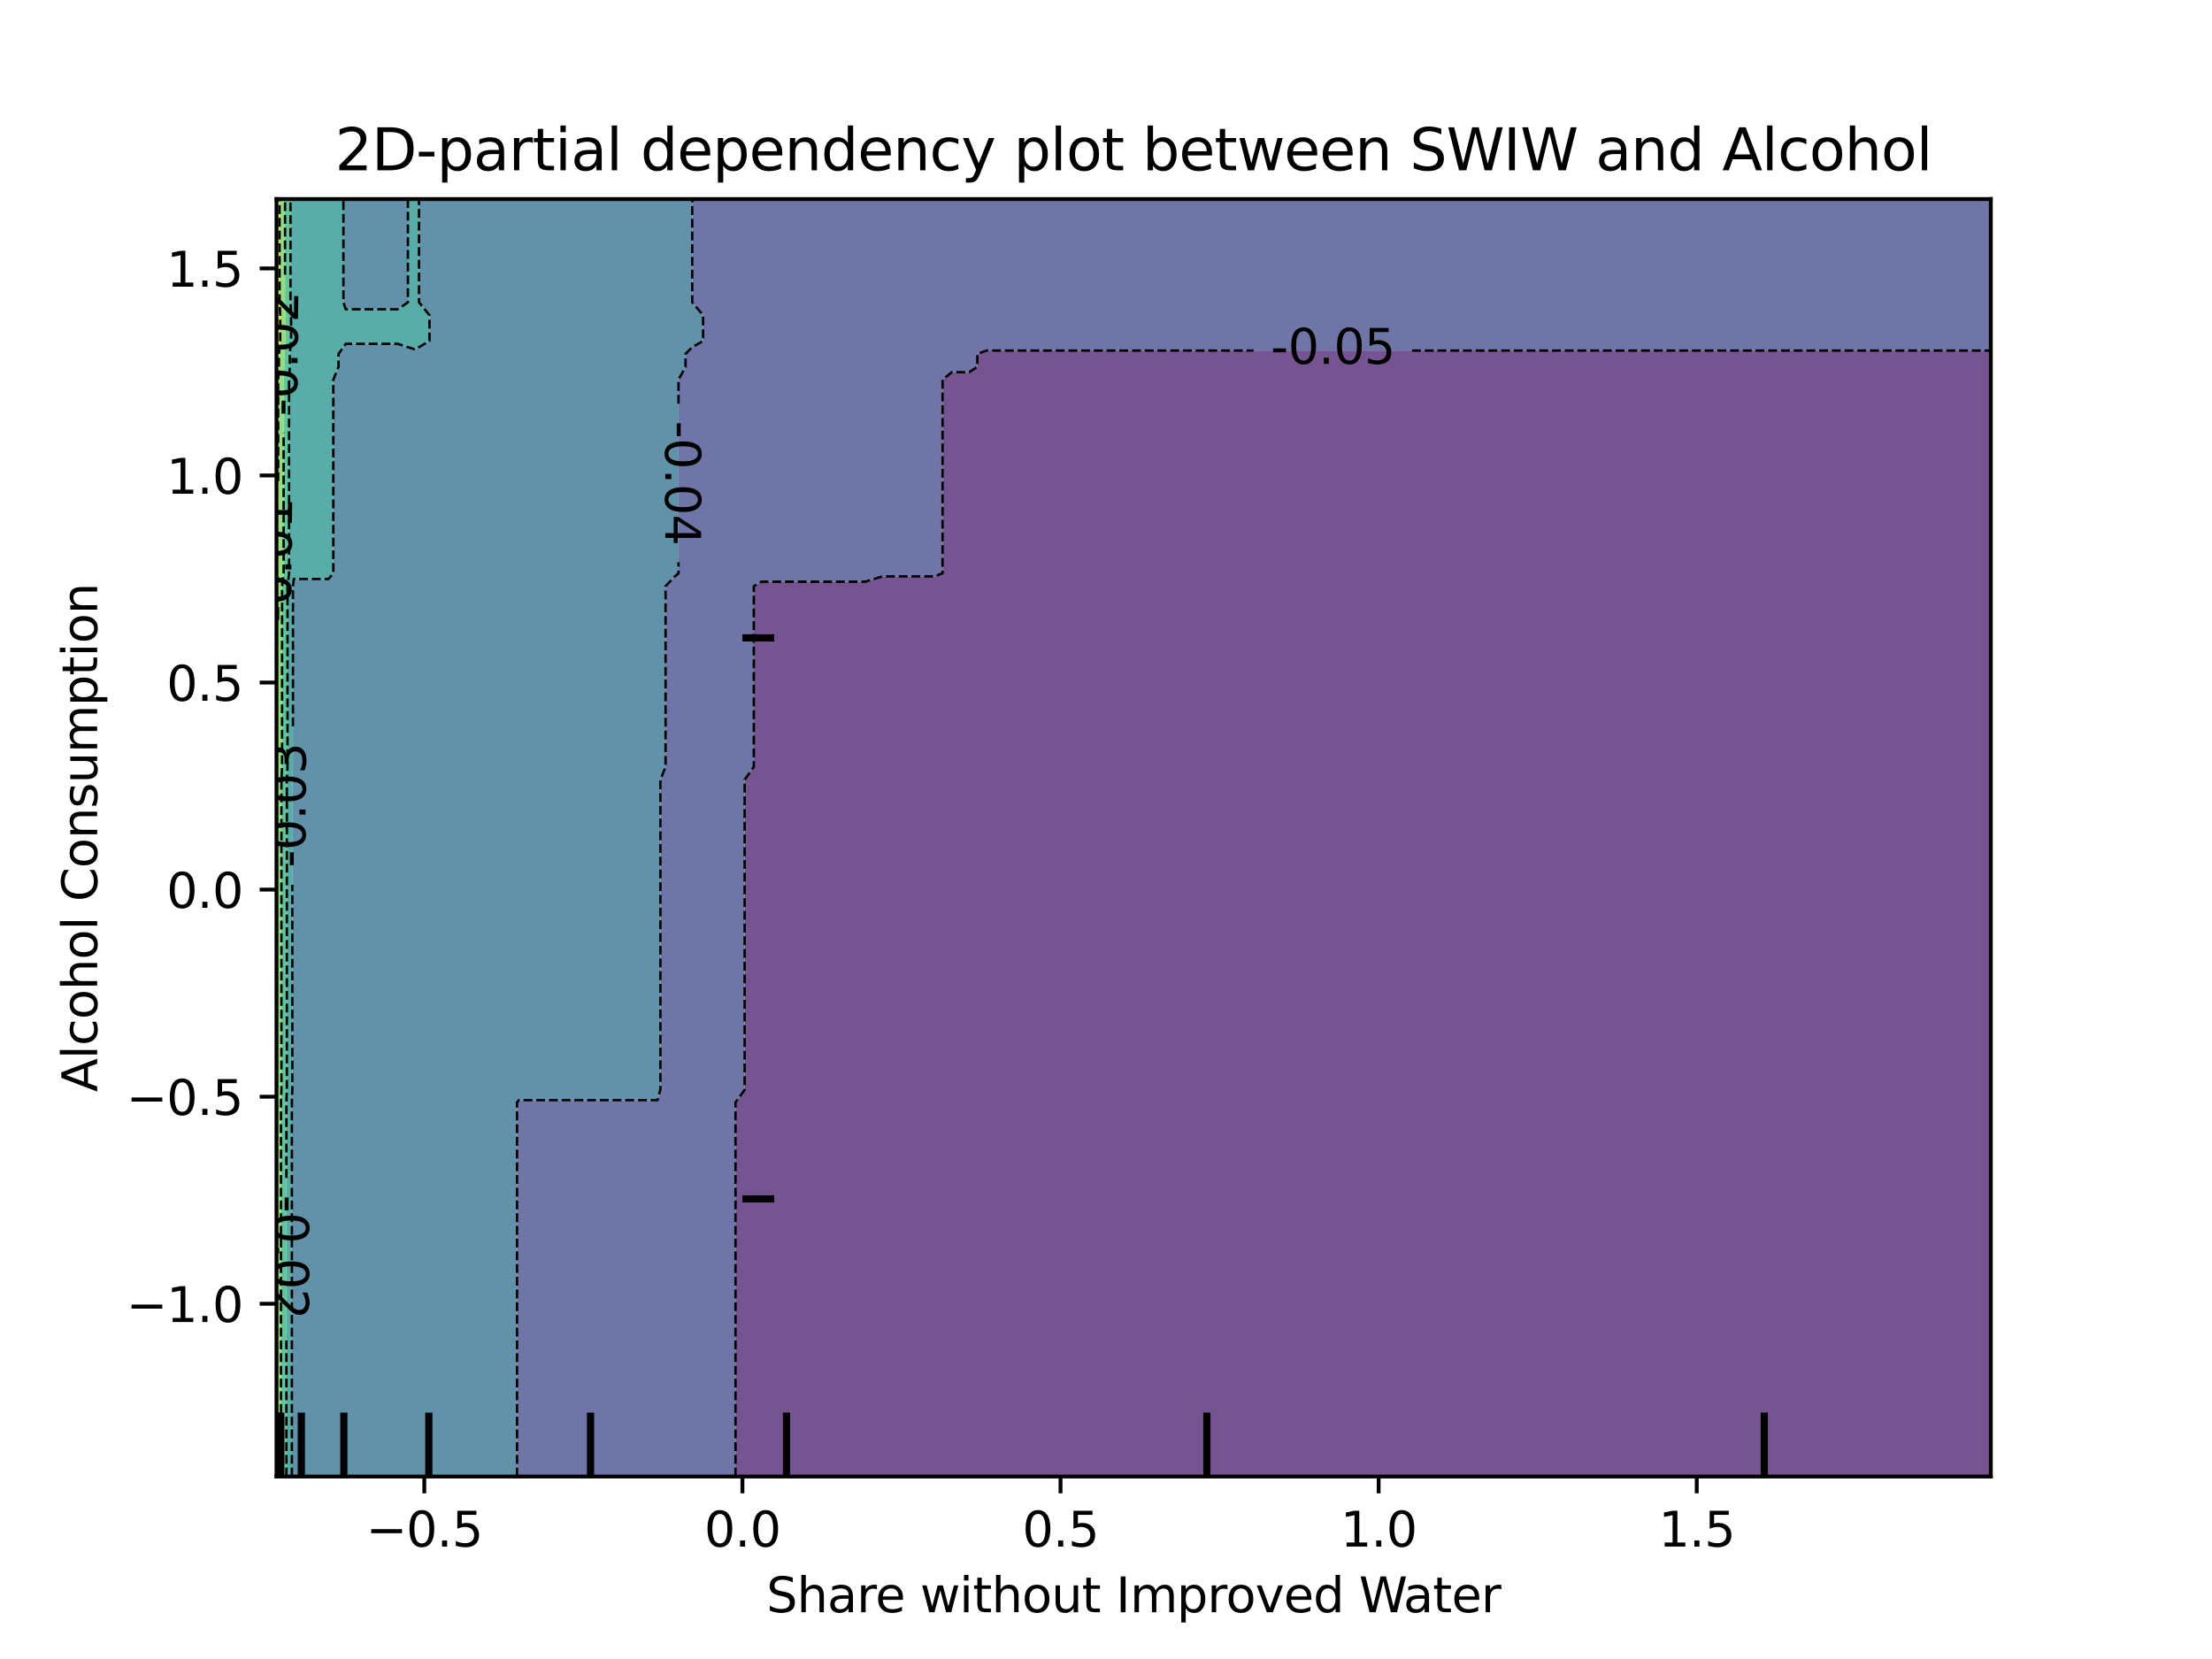 <?xml version="1.0" encoding="utf-8" standalone="no"?>
<!DOCTYPE svg PUBLIC "-//W3C//DTD SVG 1.1//EN"
  "http://www.w3.org/Graphics/SVG/1.1/DTD/svg11.dtd">
<svg xmlns:xlink="http://www.w3.org/1999/xlink" width="460.8pt" height="345.6pt" viewBox="0 0 460.8 345.6" xmlns="http://www.w3.org/2000/svg" version="1.1">
 <defs>
  <style type="text/css">*{stroke-linejoin: round; stroke-linecap: butt}</style>
 </defs>
 <g id="figure_1">
  <g id="patch_1">
   <path d="M 0 345.6 
L 460.8 345.6 
L 460.8 0 
L 0 0 
L 0 345.6 
z
" style="fill: none"/>
  </g>
  <g id="axes_1"/>
  <g id="axes_2">
   <g id="patch_2">
    <path d="M 57.6 307.584 
L 414.72 307.584 
L 414.72 41.472 
L 57.6 41.472 
L 57.6 307.584 
z
" style="fill: none"/>
   </g>
   <g id="PathCollection_1">
    <path d="M 154.996 307.584 
L 158.604 307.584 
L 162.211 307.584 
L 165.818 307.584 
L 169.425 307.584 
L 173.033 307.584 
L 176.64 307.584 
L 180.247 307.584 
L 183.855 307.584 
L 187.462 307.584 
L 191.069 307.584 
L 194.676 307.584 
L 198.284 307.584 
L 201.891 307.584 
L 205.498 307.584 
L 209.105 307.584 
L 212.713 307.584 
L 216.32 307.584 
L 219.927 307.584 
L 223.535 307.584 
L 227.142 307.584 
L 230.749 307.584 
L 234.356 307.584 
L 237.964 307.584 
L 241.571 307.584 
L 245.178 307.584 
L 248.785 307.584 
L 252.393 307.584 
L 256 307.584 
L 259.607 307.584 
L 263.215 307.584 
L 266.822 307.584 
L 270.429 307.584 
L 274.036 307.584 
L 277.644 307.584 
L 281.251 307.584 
L 284.858 307.584 
L 288.465 307.584 
L 292.073 307.584 
L 295.68 307.584 
L 299.287 307.584 
L 302.895 307.584 
L 306.502 307.584 
L 310.109 307.584 
L 313.716 307.584 
L 317.324 307.584 
L 320.931 307.584 
L 324.538 307.584 
L 328.145 307.584 
L 331.753 307.584 
L 335.36 307.584 
L 338.967 307.584 
L 342.575 307.584 
L 346.182 307.584 
L 349.789 307.584 
L 353.396 307.584 
L 357.004 307.584 
L 360.611 307.584 
L 364.218 307.584 
L 367.825 307.584 
L 371.433 307.584 
L 375.04 307.584 
L 378.647 307.584 
L 382.255 307.584 
L 385.862 307.584 
L 389.469 307.584 
L 393.076 307.584 
L 396.684 307.584 
L 400.291 307.584 
L 403.898 307.584 
L 407.505 307.584 
L 411.113 307.584 
L 414.72 307.584 
L 414.72 304.896 
L 414.72 302.208 
L 414.72 299.52 
L 414.72 296.832 
L 414.72 294.144 
L 414.72 291.456 
L 414.72 288.768 
L 414.72 286.08 
L 414.72 283.392 
L 414.72 280.704 
L 414.72 278.016 
L 414.72 275.328 
L 414.72 272.64 
L 414.72 269.952 
L 414.72 267.264 
L 414.72 264.576 
L 414.72 261.888 
L 414.72 259.2 
L 414.72 256.512 
L 414.72 253.824 
L 414.72 251.136 
L 414.72 248.448 
L 414.72 245.76 
L 414.72 243.072 
L 414.72 240.384 
L 414.72 237.696 
L 414.72 235.008 
L 414.72 232.32 
L 414.72 229.632 
L 414.72 226.944 
L 414.72 224.256 
L 414.72 221.568 
L 414.72 218.88 
L 414.72 216.192 
L 414.72 213.504 
L 414.72 210.816 
L 414.72 208.128 
L 414.72 205.44 
L 414.72 202.752 
L 414.72 200.064 
L 414.72 197.376 
L 414.72 194.688 
L 414.72 192 
L 414.72 189.312 
L 414.72 186.624 
L 414.72 183.936 
L 414.72 181.248 
L 414.72 178.56 
L 414.72 175.872 
L 414.72 173.184 
L 414.72 170.496 
L 414.72 167.808 
L 414.72 165.12 
L 414.72 162.432 
L 414.72 159.744 
L 414.72 157.056 
L 414.72 154.368 
L 414.72 151.68 
L 414.72 148.992 
L 414.72 146.304 
L 414.72 143.616 
L 414.72 140.928 
L 414.72 138.24 
L 414.72 135.552 
L 414.72 132.864 
L 414.72 130.176 
L 414.72 127.488 
L 414.72 124.8 
L 414.72 122.112 
L 414.72 119.424 
L 414.72 116.736 
L 414.72 114.048 
L 414.72 111.36 
L 414.72 108.672 
L 414.72 105.984 
L 414.72 103.296 
L 414.72 100.608 
L 414.72 97.92 
L 414.72 95.232 
L 414.72 92.544 
L 414.72 89.856 
L 414.72 87.168 
L 414.72 84.48 
L 414.72 81.792 
L 414.72 79.104 
L 414.72 76.416 
L 414.72 73.728 
L 414.72 73.028 
L 411.113 73.028 
L 407.505 73.028 
L 403.898 73.028 
L 400.291 73.028 
L 396.684 73.028 
L 393.076 73.028 
L 389.469 73.028 
L 385.862 73.028 
L 382.255 73.028 
L 378.647 73.028 
L 375.04 73.028 
L 371.433 73.028 
L 367.825 73.028 
L 364.218 73.028 
L 360.611 73.028 
L 357.004 73.028 
L 353.396 73.028 
L 349.789 73.028 
L 346.182 73.028 
L 342.575 73.028 
L 338.967 73.028 
L 335.36 73.028 
L 331.753 73.028 
L 328.145 73.028 
L 324.538 73.028 
L 320.931 73.028 
L 317.324 73.028 
L 313.716 73.028 
L 310.109 73.028 
L 306.502 73.028 
L 302.895 73.028 
L 299.287 73.028 
L 295.68 73.028 
L 292.073 73.028 
L 288.465 73.028 
L 284.858 73.028 
L 281.251 73.028 
L 277.644 73.028 
L 274.036 73.028 
L 270.429 73.028 
L 266.822 73.028 
L 263.215 73.028 
L 259.607 73.028 
L 256 73.028 
L 252.393 73.028 
L 248.785 73.028 
L 245.178 73.028 
L 241.571 73.028 
L 237.964 73.028 
L 234.356 73.028 
L 230.749 73.028 
L 227.142 73.028 
L 223.535 73.028 
L 219.927 73.028 
L 216.32 73.028 
L 212.713 73.028 
L 209.105 73.028 
L 205.498 73.028 
L 203.596 73.728 
L 203.596 76.416 
L 201.891 77.531 
L 198.284 77.531 
L 196.35 79.104 
L 196.35 81.792 
L 196.35 84.48 
L 196.35 87.168 
L 196.35 89.856 
L 196.35 92.544 
L 196.35 95.232 
L 196.35 97.92 
L 196.35 100.608 
L 196.35 103.296 
L 196.35 105.984 
L 196.35 108.672 
L 196.35 111.36 
L 196.35 114.048 
L 196.35 116.736 
L 196.35 119.424 
L 194.676 120.07 
L 191.069 120.07 
L 187.462 120.07 
L 183.855 120.07 
L 180.247 121.182 
L 176.64 121.182 
L 173.033 121.182 
L 169.425 121.182 
L 165.818 121.182 
L 162.211 121.182 
L 158.604 121.182 
L 157.033 122.112 
L 157.033 124.8 
L 157.033 127.488 
L 157.033 130.176 
L 157.033 132.864 
L 157.033 135.552 
L 157.033 138.24 
L 157.033 140.928 
L 157.033 143.616 
L 157.033 146.304 
L 157.033 148.992 
L 157.033 151.68 
L 157.033 154.368 
L 157.033 157.056 
L 157.033 159.744 
L 155.125 162.432 
L 155.125 165.12 
L 155.125 167.808 
L 155.125 170.496 
L 155.125 173.184 
L 155.125 175.872 
L 155.125 178.56 
L 155.125 181.248 
L 155.125 183.936 
L 155.125 186.624 
L 155.125 189.312 
L 155.125 192 
L 155.125 194.688 
L 155.125 197.376 
L 155.125 200.064 
L 155.125 202.752 
L 155.125 205.44 
L 155.125 208.128 
L 155.125 210.816 
L 155.125 213.504 
L 155.125 216.192 
L 155.125 218.88 
L 155.125 221.568 
L 155.125 224.256 
L 155.125 226.944 
L 154.996 227.21 
L 153.218 229.632 
L 153.218 232.32 
L 153.218 235.008 
L 153.218 237.696 
L 153.218 240.384 
L 153.218 243.072 
L 153.218 245.76 
L 153.218 248.448 
L 153.218 251.136 
L 153.218 253.824 
L 153.218 256.512 
L 153.218 259.2 
L 153.218 261.888 
L 153.218 264.576 
L 153.218 267.264 
L 153.218 269.952 
L 153.218 272.64 
L 153.218 275.328 
L 153.218 278.016 
L 153.218 280.704 
L 153.218 283.392 
L 153.218 286.08 
L 153.218 288.768 
L 153.218 291.456 
L 153.218 294.144 
L 153.218 296.832 
L 153.218 299.52 
L 153.218 302.208 
L 153.218 304.896 
L 153.218 307.584 
z
" clip-path="url(#p81c6bf7143)" style="fill: #481b6d; fill-opacity: 0.75"/>
   </g>
   <g id="PathCollection_2">
    <path d="M 108.102 307.584 
L 111.709 307.584 
L 115.316 307.584 
L 118.924 307.584 
L 122.531 307.584 
L 126.138 307.584 
L 129.745 307.584 
L 133.353 307.584 
L 136.96 307.584 
L 140.567 307.584 
L 144.175 307.584 
L 147.782 307.584 
L 151.389 307.584 
L 153.218 307.584 
L 153.218 304.896 
L 153.218 302.208 
L 153.218 299.52 
L 153.218 296.832 
L 153.218 294.144 
L 153.218 291.456 
L 153.218 288.768 
L 153.218 286.08 
L 153.218 283.392 
L 153.218 280.704 
L 153.218 278.016 
L 153.218 275.328 
L 153.218 272.64 
L 153.218 269.952 
L 153.218 267.264 
L 153.218 264.576 
L 153.218 261.888 
L 153.218 259.2 
L 153.218 256.512 
L 153.218 253.824 
L 153.218 251.136 
L 153.218 248.448 
L 153.218 245.76 
L 153.218 243.072 
L 153.218 240.384 
L 153.218 237.696 
L 153.218 235.008 
L 153.218 232.32 
L 153.218 229.632 
L 154.996 227.21 
L 155.125 226.944 
L 155.125 224.256 
L 155.125 221.568 
L 155.125 218.88 
L 155.125 216.192 
L 155.125 213.504 
L 155.125 210.816 
L 155.125 208.128 
L 155.125 205.44 
L 155.125 202.752 
L 155.125 200.064 
L 155.125 197.376 
L 155.125 194.688 
L 155.125 192 
L 155.125 189.312 
L 155.125 186.624 
L 155.125 183.936 
L 155.125 181.248 
L 155.125 178.56 
L 155.125 175.872 
L 155.125 173.184 
L 155.125 170.496 
L 155.125 167.808 
L 155.125 165.12 
L 155.125 162.432 
L 157.033 159.744 
L 157.033 157.056 
L 157.033 154.368 
L 157.033 151.68 
L 157.033 148.992 
L 157.033 146.304 
L 157.033 143.616 
L 157.033 140.928 
L 157.033 138.24 
L 157.033 135.552 
L 157.033 132.864 
L 157.033 130.176 
L 157.033 127.488 
L 157.033 124.8 
L 157.033 122.112 
L 158.604 121.182 
L 162.211 121.182 
L 165.818 121.182 
L 169.425 121.182 
L 173.033 121.182 
L 176.64 121.182 
L 180.247 121.182 
L 183.855 120.07 
L 187.462 120.07 
L 191.069 120.07 
L 194.676 120.07 
L 196.35 119.424 
L 196.35 116.736 
L 196.35 114.048 
L 196.35 111.36 
L 196.35 108.672 
L 196.35 105.984 
L 196.35 103.296 
L 196.35 100.608 
L 196.35 97.92 
L 196.35 95.232 
L 196.35 92.544 
L 196.35 89.856 
L 196.35 87.168 
L 196.35 84.48 
L 196.35 81.792 
L 196.35 79.104 
L 198.284 77.531 
L 201.891 77.531 
L 203.596 76.416 
L 203.596 73.728 
L 205.498 73.028 
L 209.105 73.028 
L 212.713 73.028 
L 216.32 73.028 
L 219.927 73.028 
L 223.535 73.028 
L 227.142 73.028 
L 230.749 73.028 
L 234.356 73.028 
L 237.964 73.028 
L 241.571 73.028 
L 245.178 73.028 
L 248.785 73.028 
L 252.393 73.028 
L 256 73.028 
L 259.607 73.028 
L 263.215 73.028 
L 266.822 73.028 
L 270.429 73.028 
L 274.036 73.028 
L 277.644 73.028 
L 281.251 73.028 
L 284.858 73.028 
L 288.465 73.028 
L 292.073 73.028 
L 295.68 73.028 
L 299.287 73.028 
L 302.895 73.028 
L 306.502 73.028 
L 310.109 73.028 
L 313.716 73.028 
L 317.324 73.028 
L 320.931 73.028 
L 324.538 73.028 
L 328.145 73.028 
L 331.753 73.028 
L 335.36 73.028 
L 338.967 73.028 
L 342.575 73.028 
L 346.182 73.028 
L 349.789 73.028 
L 353.396 73.028 
L 357.004 73.028 
L 360.611 73.028 
L 364.218 73.028 
L 367.825 73.028 
L 371.433 73.028 
L 375.04 73.028 
L 378.647 73.028 
L 382.255 73.028 
L 385.862 73.028 
L 389.469 73.028 
L 393.076 73.028 
L 396.684 73.028 
L 400.291 73.028 
L 403.898 73.028 
L 407.505 73.028 
L 411.113 73.028 
L 414.72 73.028 
L 414.72 71.04 
L 414.72 68.352 
L 414.72 65.664 
L 414.72 62.976 
L 414.72 60.288 
L 414.72 57.6 
L 414.72 54.912 
L 414.72 52.224 
L 414.72 49.536 
L 414.72 46.848 
L 414.72 44.16 
L 414.72 41.472 
L 411.113 41.472 
L 407.505 41.472 
L 403.898 41.472 
L 400.291 41.472 
L 396.684 41.472 
L 393.076 41.472 
L 389.469 41.472 
L 385.862 41.472 
L 382.255 41.472 
L 378.647 41.472 
L 375.04 41.472 
L 371.433 41.472 
L 367.825 41.472 
L 364.218 41.472 
L 360.611 41.472 
L 357.004 41.472 
L 353.396 41.472 
L 349.789 41.472 
L 346.182 41.472 
L 342.575 41.472 
L 338.967 41.472 
L 335.36 41.472 
L 331.753 41.472 
L 328.145 41.472 
L 324.538 41.472 
L 320.931 41.472 
L 317.324 41.472 
L 313.716 41.472 
L 310.109 41.472 
L 306.502 41.472 
L 302.895 41.472 
L 299.287 41.472 
L 295.68 41.472 
L 292.073 41.472 
L 288.465 41.472 
L 284.858 41.472 
L 281.251 41.472 
L 277.644 41.472 
L 274.036 41.472 
L 270.429 41.472 
L 266.822 41.472 
L 263.215 41.472 
L 259.607 41.472 
L 256 41.472 
L 252.393 41.472 
L 248.785 41.472 
L 245.178 41.472 
L 241.571 41.472 
L 237.964 41.472 
L 234.356 41.472 
L 230.749 41.472 
L 227.142 41.472 
L 223.535 41.472 
L 219.927 41.472 
L 216.32 41.472 
L 212.713 41.472 
L 209.105 41.472 
L 205.498 41.472 
L 201.891 41.472 
L 198.284 41.472 
L 194.676 41.472 
L 191.069 41.472 
L 187.462 41.472 
L 183.855 41.472 
L 180.247 41.472 
L 176.64 41.472 
L 173.033 41.472 
L 169.425 41.472 
L 165.818 41.472 
L 162.211 41.472 
L 158.604 41.472 
L 154.996 41.472 
L 151.389 41.472 
L 147.782 41.472 
L 144.204 41.472 
L 144.204 44.16 
L 144.204 46.848 
L 144.204 49.536 
L 144.204 52.224 
L 144.204 54.912 
L 144.204 57.6 
L 144.204 60.288 
L 144.204 62.976 
L 146.467 65.664 
L 146.467 68.352 
L 146.467 71.04 
L 144.175 72.33 
L 142.817 73.728 
L 142.817 76.416 
L 141.347 79.104 
L 141.347 81.792 
L 141.347 84.48 
L 141.347 87.168 
L 141.347 89.856 
L 141.347 92.544 
L 141.347 95.232 
L 141.347 97.92 
L 141.347 100.608 
L 141.347 103.296 
L 141.347 105.984 
L 141.347 108.672 
L 141.347 111.36 
L 141.347 114.048 
L 141.347 116.736 
L 141.347 119.424 
L 140.567 120.1 
L 138.649 122.112 
L 138.649 124.8 
L 138.649 127.488 
L 138.649 130.176 
L 138.649 132.864 
L 138.649 135.552 
L 138.649 138.24 
L 138.649 140.928 
L 138.649 143.616 
L 138.649 146.304 
L 138.649 148.992 
L 138.649 151.68 
L 138.649 154.368 
L 138.649 157.056 
L 138.649 159.744 
L 137.572 162.432 
L 137.572 165.12 
L 137.572 167.808 
L 137.572 170.496 
L 137.572 173.184 
L 137.572 175.872 
L 137.572 178.56 
L 137.572 181.248 
L 137.572 183.936 
L 137.572 186.624 
L 137.572 189.312 
L 137.572 192 
L 137.572 194.688 
L 137.572 197.376 
L 137.572 200.064 
L 137.572 202.752 
L 137.572 205.44 
L 137.572 208.128 
L 137.572 210.816 
L 137.572 213.504 
L 137.572 216.192 
L 137.572 218.88 
L 137.572 221.568 
L 137.572 224.256 
L 137.572 226.944 
L 136.96 229.185 
L 133.353 229.185 
L 129.745 229.185 
L 126.138 229.185 
L 122.531 229.185 
L 118.924 229.185 
L 115.316 229.185 
L 111.709 229.185 
L 108.102 229.185 
L 107.707 229.632 
L 107.707 232.32 
L 107.707 235.008 
L 107.707 237.696 
L 107.707 240.384 
L 107.707 243.072 
L 107.707 245.76 
L 107.707 248.448 
L 107.707 251.136 
L 107.707 253.824 
L 107.707 256.512 
L 107.707 259.2 
L 107.707 261.888 
L 107.707 264.576 
L 107.707 267.264 
L 107.707 269.952 
L 107.707 272.64 
L 107.707 275.328 
L 107.707 278.016 
L 107.707 280.704 
L 107.707 283.392 
L 107.707 286.08 
L 107.707 288.768 
L 107.707 291.456 
L 107.707 294.144 
L 107.707 296.832 
L 107.707 299.52 
L 107.707 302.208 
L 107.707 304.896 
L 107.707 307.584 
z
" clip-path="url(#p81c6bf7143)" style="fill: #3f4788; fill-opacity: 0.75"/>
   </g>
   <g id="PathCollection_3">
    <path d="M 61.207 307.584 
L 64.815 307.584 
L 68.422 307.584 
L 72.029 307.584 
L 75.636 307.584 
L 79.244 307.584 
L 82.851 307.584 
L 86.458 307.584 
L 90.065 307.584 
L 93.673 307.584 
L 97.28 307.584 
L 100.887 307.584 
L 104.495 307.584 
L 107.707 307.584 
L 107.707 304.896 
L 107.707 302.208 
L 107.707 299.52 
L 107.707 296.832 
L 107.707 294.144 
L 107.707 291.456 
L 107.707 288.768 
L 107.707 286.08 
L 107.707 283.392 
L 107.707 280.704 
L 107.707 278.016 
L 107.707 275.328 
L 107.707 272.64 
L 107.707 269.952 
L 107.707 267.264 
L 107.707 264.576 
L 107.707 261.888 
L 107.707 259.2 
L 107.707 256.512 
L 107.707 253.824 
L 107.707 251.136 
L 107.707 248.448 
L 107.707 245.76 
L 107.707 243.072 
L 107.707 240.384 
L 107.707 237.696 
L 107.707 235.008 
L 107.707 232.32 
L 107.707 229.632 
L 108.102 229.185 
L 111.709 229.185 
L 115.316 229.185 
L 118.924 229.185 
L 122.531 229.185 
L 126.138 229.185 
L 129.745 229.185 
L 133.353 229.185 
L 136.96 229.185 
L 137.572 226.944 
L 137.572 224.256 
L 137.572 221.568 
L 137.572 218.88 
L 137.572 216.192 
L 137.572 213.504 
L 137.572 210.816 
L 137.572 208.128 
L 137.572 205.44 
L 137.572 202.752 
L 137.572 200.064 
L 137.572 197.376 
L 137.572 194.688 
L 137.572 192 
L 137.572 189.312 
L 137.572 186.624 
L 137.572 183.936 
L 137.572 181.248 
L 137.572 178.56 
L 137.572 175.872 
L 137.572 173.184 
L 137.572 170.496 
L 137.572 167.808 
L 137.572 165.12 
L 137.572 162.432 
L 138.649 159.744 
L 138.649 157.056 
L 138.649 154.368 
L 138.649 151.68 
L 138.649 148.992 
L 138.649 146.304 
L 138.649 143.616 
L 138.649 140.928 
L 138.649 138.24 
L 138.649 135.552 
L 138.649 132.864 
L 138.649 130.176 
L 138.649 127.488 
L 138.649 124.8 
L 138.649 122.112 
L 140.567 120.1 
L 141.347 119.424 
L 141.347 116.736 
L 141.347 114.048 
L 141.347 111.36 
L 141.347 108.672 
L 141.347 105.984 
L 141.347 103.296 
L 141.347 100.608 
L 141.347 97.92 
L 141.347 95.232 
L 141.347 92.544 
L 141.347 89.856 
L 141.347 87.168 
L 141.347 84.48 
L 141.347 81.792 
L 141.347 79.104 
L 142.817 76.416 
L 142.817 73.728 
L 144.175 72.33 
L 146.467 71.04 
L 146.467 68.352 
L 146.467 65.664 
L 144.204 62.976 
L 144.204 60.288 
L 144.204 57.6 
L 144.204 54.912 
L 144.204 52.224 
L 144.204 49.536 
L 144.204 46.848 
L 144.204 44.16 
L 144.204 41.472 
L 144.175 41.472 
L 140.567 41.472 
L 136.96 41.472 
L 133.353 41.472 
L 129.745 41.472 
L 126.138 41.472 
L 122.531 41.472 
L 118.924 41.472 
L 115.316 41.472 
L 111.709 41.472 
L 108.102 41.472 
L 104.495 41.472 
L 100.887 41.472 
L 97.28 41.472 
L 93.673 41.472 
L 90.065 41.472 
L 87.285 41.472 
L 87.285 44.16 
L 87.285 46.848 
L 87.285 49.536 
L 87.285 52.224 
L 87.285 54.912 
L 87.285 57.6 
L 87.285 60.288 
L 87.285 62.976 
L 89.466 65.664 
L 89.466 68.352 
L 89.466 71.04 
L 86.458 72.796 
L 82.851 71.622 
L 79.244 71.622 
L 75.636 71.622 
L 72.029 71.622 
L 70.52 73.728 
L 70.52 76.416 
L 69.436 79.104 
L 69.436 81.792 
L 69.436 84.48 
L 69.436 87.168 
L 69.436 89.856 
L 69.436 92.544 
L 69.436 95.232 
L 69.436 97.92 
L 69.436 100.608 
L 69.436 103.296 
L 69.436 105.984 
L 69.436 108.672 
L 69.436 111.36 
L 69.436 114.048 
L 69.436 116.736 
L 69.436 119.424 
L 68.422 120.616 
L 64.815 120.616 
L 61.207 120.616 
L 61.028 122.112 
L 61.028 124.8 
L 61.028 127.488 
L 61.028 130.176 
L 61.028 132.864 
L 61.028 135.552 
L 61.028 138.24 
L 61.028 140.928 
L 61.028 143.616 
L 61.028 146.304 
L 61.028 148.992 
L 61.028 151.68 
L 61.028 154.368 
L 61.028 157.056 
L 61.028 159.744 
L 60.893 162.432 
L 60.893 165.12 
L 60.893 167.808 
L 60.893 170.496 
L 60.893 173.184 
L 60.893 175.872 
L 60.893 178.56 
L 60.893 181.248 
L 60.893 183.936 
L 60.893 186.624 
L 60.893 189.312 
L 60.893 192 
L 60.893 194.688 
L 60.893 197.376 
L 60.893 200.064 
L 60.893 202.752 
L 60.893 205.44 
L 60.893 208.128 
L 60.893 210.816 
L 60.893 213.504 
L 60.893 216.192 
L 60.893 218.88 
L 60.893 221.568 
L 60.893 224.256 
L 60.893 226.944 
L 60.8 229.632 
L 60.8 232.32 
L 60.8 235.008 
L 60.8 237.696 
L 60.8 240.384 
L 60.8 243.072 
L 60.8 245.76 
L 60.8 248.448 
L 60.8 251.136 
L 60.8 253.824 
L 60.8 256.512 
L 60.8 259.2 
L 60.8 261.888 
L 60.8 264.576 
L 60.8 267.264 
L 60.8 269.952 
L 60.8 272.64 
L 60.8 275.328 
L 60.8 278.016 
L 60.8 280.704 
L 60.8 283.392 
L 60.8 286.08 
L 60.8 288.768 
L 60.8 291.456 
L 60.8 294.144 
L 60.8 296.832 
L 60.8 299.52 
L 60.8 302.208 
L 60.8 304.896 
L 60.8 307.584 
z
" clip-path="url(#p81c6bf7143)" style="fill: #2e6e8e; fill-opacity: 0.75"/>
    <path d="M 72.029 64.436 
L 75.636 64.436 
L 79.244 64.436 
L 82.851 64.436 
L 84.976 62.976 
L 84.976 60.288 
L 84.976 57.6 
L 84.976 54.912 
L 84.976 52.224 
L 84.976 49.536 
L 84.976 46.848 
L 84.976 44.16 
L 84.976 41.472 
L 82.851 41.472 
L 79.244 41.472 
L 75.636 41.472 
L 72.029 41.472 
L 71.534 41.472 
L 71.534 44.16 
L 71.534 46.848 
L 71.534 49.536 
L 71.534 52.224 
L 71.534 54.912 
L 71.534 57.6 
L 71.534 60.288 
L 71.534 62.976 
z
" clip-path="url(#p81c6bf7143)" style="fill: #2e6e8e; fill-opacity: 0.75"/>
   </g>
   <g id="PathCollection_4">
    <path d="M 60.8 304.896 
L 60.8 302.208 
L 60.8 299.52 
L 60.8 296.832 
L 60.8 294.144 
L 60.8 291.456 
L 60.8 288.768 
L 60.8 286.08 
L 60.8 283.392 
L 60.8 280.704 
L 60.8 278.016 
L 60.8 275.328 
L 60.8 272.64 
L 60.8 269.952 
L 60.8 267.264 
L 60.8 264.576 
L 60.8 261.888 
L 60.8 259.2 
L 60.8 256.512 
L 60.8 253.824 
L 60.8 251.136 
L 60.8 248.448 
L 60.8 245.76 
L 60.8 243.072 
L 60.8 240.384 
L 60.8 237.696 
L 60.8 235.008 
L 60.8 232.32 
L 60.8 229.632 
L 60.893 226.944 
L 60.893 224.256 
L 60.893 221.568 
L 60.893 218.88 
L 60.893 216.192 
L 60.893 213.504 
L 60.893 210.816 
L 60.893 208.128 
L 60.893 205.44 
L 60.893 202.752 
L 60.893 200.064 
L 60.893 197.376 
L 60.893 194.688 
L 60.893 192 
L 60.893 189.312 
L 60.893 186.624 
L 60.893 183.936 
L 60.893 181.248 
L 60.893 178.56 
L 60.893 175.872 
L 60.893 173.184 
L 60.893 170.496 
L 60.893 167.808 
L 60.893 165.12 
L 60.893 162.432 
L 61.028 159.744 
L 61.028 157.056 
L 61.028 154.368 
L 61.028 151.68 
L 61.028 148.992 
L 61.028 146.304 
L 61.028 143.616 
L 61.028 140.928 
L 61.028 138.24 
L 61.028 135.552 
L 61.028 132.864 
L 61.028 130.176 
L 61.028 127.488 
L 61.028 124.8 
L 61.028 122.112 
L 61.207 120.616 
L 64.815 120.616 
L 68.422 120.616 
L 69.436 119.424 
L 69.436 116.736 
L 69.436 114.048 
L 69.436 111.36 
L 69.436 108.672 
L 69.436 105.984 
L 69.436 103.296 
L 69.436 100.608 
L 69.436 97.92 
L 69.436 95.232 
L 69.436 92.544 
L 69.436 89.856 
L 69.436 87.168 
L 69.436 84.48 
L 69.436 81.792 
L 69.436 79.104 
L 70.52 76.416 
L 70.52 73.728 
L 72.029 71.622 
L 75.636 71.622 
L 79.244 71.622 
L 82.851 71.622 
L 86.458 72.796 
L 89.466 71.04 
L 89.466 68.352 
L 89.466 65.664 
L 87.285 62.976 
L 87.285 60.288 
L 87.285 57.6 
L 87.285 54.912 
L 87.285 52.224 
L 87.285 49.536 
L 87.285 46.848 
L 87.285 44.16 
L 87.285 41.472 
L 86.458 41.472 
L 84.976 41.472 
L 84.976 44.16 
L 84.976 46.848 
L 84.976 49.536 
L 84.976 52.224 
L 84.976 54.912 
L 84.976 57.6 
L 84.976 60.288 
L 84.976 62.976 
L 82.851 64.436 
L 79.244 64.436 
L 75.636 64.436 
L 72.029 64.436 
L 71.534 62.976 
L 71.534 60.288 
L 71.534 57.6 
L 71.534 54.912 
L 71.534 52.224 
L 71.534 49.536 
L 71.534 46.848 
L 71.534 44.16 
L 71.534 41.472 
L 68.422 41.472 
L 64.815 41.472 
L 61.207 41.472 
L 60.512 41.472 
L 60.512 44.16 
L 60.512 46.848 
L 60.512 49.536 
L 60.512 52.224 
L 60.512 54.912 
L 60.512 57.6 
L 60.512 60.288 
L 60.512 62.976 
L 60.64 65.664 
L 60.64 68.352 
L 60.64 71.04 
L 60.369 73.728 
L 60.369 76.416 
L 60.216 79.104 
L 60.216 81.792 
L 60.216 84.48 
L 60.216 87.168 
L 60.216 89.856 
L 60.216 92.544 
L 60.216 95.232 
L 60.216 97.92 
L 60.216 100.608 
L 60.216 103.296 
L 60.216 105.984 
L 60.216 108.672 
L 60.216 111.36 
L 60.216 114.048 
L 60.216 116.736 
L 60.216 119.424 
L 59.894 122.112 
L 59.894 124.8 
L 59.894 127.488 
L 59.894 130.176 
L 59.894 132.864 
L 59.894 135.552 
L 59.894 138.24 
L 59.894 140.928 
L 59.894 143.616 
L 59.894 146.304 
L 59.894 148.992 
L 59.894 151.68 
L 59.894 154.368 
L 59.894 157.056 
L 59.894 159.744 
L 59.759 162.432 
L 59.759 165.12 
L 59.759 167.808 
L 59.759 170.496 
L 59.759 173.184 
L 59.759 175.872 
L 59.759 178.56 
L 59.759 181.248 
L 59.759 183.936 
L 59.759 186.624 
L 59.759 189.312 
L 59.759 192 
L 59.759 194.688 
L 59.759 197.376 
L 59.759 200.064 
L 59.759 202.752 
L 59.759 205.44 
L 59.759 208.128 
L 59.759 210.816 
L 59.759 213.504 
L 59.759 216.192 
L 59.759 218.88 
L 59.759 221.568 
L 59.759 224.256 
L 59.759 226.944 
L 59.667 229.632 
L 59.667 232.32 
L 59.667 235.008 
L 59.667 237.696 
L 59.667 240.384 
L 59.667 243.072 
L 59.667 245.76 
L 59.667 248.448 
L 59.667 251.136 
L 59.667 253.824 
L 59.667 256.512 
L 59.667 259.2 
L 59.667 261.888 
L 59.667 264.576 
L 59.667 267.264 
L 59.667 269.952 
L 59.667 272.64 
L 59.667 275.328 
L 59.667 278.016 
L 59.667 280.704 
L 59.667 283.392 
L 59.667 286.08 
L 59.667 288.768 
L 59.667 291.456 
L 59.667 294.144 
L 59.667 296.832 
L 59.667 299.52 
L 59.667 302.208 
L 59.667 304.896 
L 59.667 307.584 
L 60.8 307.584 
z
" clip-path="url(#p81c6bf7143)" style="fill: #21918c; fill-opacity: 0.75"/>
   </g>
   <g id="PathCollection_5">
    <path d="M 59.667 304.896 
L 59.667 302.208 
L 59.667 299.52 
L 59.667 296.832 
L 59.667 294.144 
L 59.667 291.456 
L 59.667 288.768 
L 59.667 286.08 
L 59.667 283.392 
L 59.667 280.704 
L 59.667 278.016 
L 59.667 275.328 
L 59.667 272.64 
L 59.667 269.952 
L 59.667 267.264 
L 59.667 264.576 
L 59.667 261.888 
L 59.667 259.2 
L 59.667 256.512 
L 59.667 253.824 
L 59.667 251.136 
L 59.667 248.448 
L 59.667 245.76 
L 59.667 243.072 
L 59.667 240.384 
L 59.667 237.696 
L 59.667 235.008 
L 59.667 232.32 
L 59.667 229.632 
L 59.759 226.944 
L 59.759 224.256 
L 59.759 221.568 
L 59.759 218.88 
L 59.759 216.192 
L 59.759 213.504 
L 59.759 210.816 
L 59.759 208.128 
L 59.759 205.44 
L 59.759 202.752 
L 59.759 200.064 
L 59.759 197.376 
L 59.759 194.688 
L 59.759 192 
L 59.759 189.312 
L 59.759 186.624 
L 59.759 183.936 
L 59.759 181.248 
L 59.759 178.56 
L 59.759 175.872 
L 59.759 173.184 
L 59.759 170.496 
L 59.759 167.808 
L 59.759 165.12 
L 59.759 162.432 
L 59.894 159.744 
L 59.894 157.056 
L 59.894 154.368 
L 59.894 151.68 
L 59.894 148.992 
L 59.894 146.304 
L 59.894 143.616 
L 59.894 140.928 
L 59.894 138.24 
L 59.894 135.552 
L 59.894 132.864 
L 59.894 130.176 
L 59.894 127.488 
L 59.894 124.8 
L 59.894 122.112 
L 60.216 119.424 
L 60.216 116.736 
L 60.216 114.048 
L 60.216 111.36 
L 60.216 108.672 
L 60.216 105.984 
L 60.216 103.296 
L 60.216 100.608 
L 60.216 97.92 
L 60.216 95.232 
L 60.216 92.544 
L 60.216 89.856 
L 60.216 87.168 
L 60.216 84.48 
L 60.216 81.792 
L 60.216 79.104 
L 60.369 76.416 
L 60.369 73.728 
L 60.64 71.04 
L 60.64 68.352 
L 60.64 65.664 
L 60.512 62.976 
L 60.512 60.288 
L 60.512 57.6 
L 60.512 54.912 
L 60.512 52.224 
L 60.512 49.536 
L 60.512 46.848 
L 60.512 44.16 
L 60.512 41.472 
L 59.378 41.472 
L 59.378 44.16 
L 59.378 46.848 
L 59.378 49.536 
L 59.378 52.224 
L 59.378 54.912 
L 59.378 57.6 
L 59.378 60.288 
L 59.378 62.976 
L 59.507 65.664 
L 59.507 68.352 
L 59.507 71.04 
L 59.235 73.728 
L 59.235 76.416 
L 59.083 79.104 
L 59.083 81.792 
L 59.083 84.48 
L 59.083 87.168 
L 59.083 89.856 
L 59.083 92.544 
L 59.083 95.232 
L 59.083 97.92 
L 59.083 100.608 
L 59.083 103.296 
L 59.083 105.984 
L 59.083 108.672 
L 59.083 111.36 
L 59.083 114.048 
L 59.083 116.736 
L 59.083 119.424 
L 58.761 122.112 
L 58.761 124.8 
L 58.761 127.488 
L 58.761 130.176 
L 58.761 132.864 
L 58.761 135.552 
L 58.761 138.24 
L 58.761 140.928 
L 58.761 143.616 
L 58.761 146.304 
L 58.761 148.992 
L 58.761 151.68 
L 58.761 154.368 
L 58.761 157.056 
L 58.761 159.744 
L 58.625 162.432 
L 58.625 165.12 
L 58.625 167.808 
L 58.625 170.496 
L 58.625 173.184 
L 58.625 175.872 
L 58.625 178.56 
L 58.625 181.248 
L 58.625 183.936 
L 58.625 186.624 
L 58.625 189.312 
L 58.625 192 
L 58.625 194.688 
L 58.625 197.376 
L 58.625 200.064 
L 58.625 202.752 
L 58.625 205.44 
L 58.625 208.128 
L 58.625 210.816 
L 58.625 213.504 
L 58.625 216.192 
L 58.625 218.88 
L 58.625 221.568 
L 58.625 224.256 
L 58.625 226.944 
L 58.533 229.632 
L 58.533 232.32 
L 58.533 235.008 
L 58.533 237.696 
L 58.533 240.384 
L 58.533 243.072 
L 58.533 245.76 
L 58.533 248.448 
L 58.533 251.136 
L 58.533 253.824 
L 58.533 256.512 
L 58.533 259.2 
L 58.533 261.888 
L 58.533 264.576 
L 58.533 267.264 
L 58.533 269.952 
L 58.533 272.64 
L 58.533 275.328 
L 58.533 278.016 
L 58.533 280.704 
L 58.533 283.392 
L 58.533 286.08 
L 58.533 288.768 
L 58.533 291.456 
L 58.533 294.144 
L 58.533 296.832 
L 58.533 299.52 
L 58.533 302.208 
L 58.533 304.896 
L 58.533 307.584 
L 59.667 307.584 
z
" clip-path="url(#p81c6bf7143)" style="fill: #2db27d; fill-opacity: 0.75"/>
   </g>
   <g id="PathCollection_6">
    <path d="M 58.533 304.896 
L 58.533 302.208 
L 58.533 299.52 
L 58.533 296.832 
L 58.533 294.144 
L 58.533 291.456 
L 58.533 288.768 
L 58.533 286.08 
L 58.533 283.392 
L 58.533 280.704 
L 58.533 278.016 
L 58.533 275.328 
L 58.533 272.64 
L 58.533 269.952 
L 58.533 267.264 
L 58.533 264.576 
L 58.533 261.888 
L 58.533 259.2 
L 58.533 256.512 
L 58.533 253.824 
L 58.533 251.136 
L 58.533 248.448 
L 58.533 245.76 
L 58.533 243.072 
L 58.533 240.384 
L 58.533 237.696 
L 58.533 235.008 
L 58.533 232.32 
L 58.533 229.632 
L 58.625 226.944 
L 58.625 224.256 
L 58.625 221.568 
L 58.625 218.88 
L 58.625 216.192 
L 58.625 213.504 
L 58.625 210.816 
L 58.625 208.128 
L 58.625 205.44 
L 58.625 202.752 
L 58.625 200.064 
L 58.625 197.376 
L 58.625 194.688 
L 58.625 192 
L 58.625 189.312 
L 58.625 186.624 
L 58.625 183.936 
L 58.625 181.248 
L 58.625 178.56 
L 58.625 175.872 
L 58.625 173.184 
L 58.625 170.496 
L 58.625 167.808 
L 58.625 165.12 
L 58.625 162.432 
L 58.761 159.744 
L 58.761 157.056 
L 58.761 154.368 
L 58.761 151.68 
L 58.761 148.992 
L 58.761 146.304 
L 58.761 143.616 
L 58.761 140.928 
L 58.761 138.24 
L 58.761 135.552 
L 58.761 132.864 
L 58.761 130.176 
L 58.761 127.488 
L 58.761 124.8 
L 58.761 122.112 
L 59.083 119.424 
L 59.083 116.736 
L 59.083 114.048 
L 59.083 111.36 
L 59.083 108.672 
L 59.083 105.984 
L 59.083 103.296 
L 59.083 100.608 
L 59.083 97.92 
L 59.083 95.232 
L 59.083 92.544 
L 59.083 89.856 
L 59.083 87.168 
L 59.083 84.48 
L 59.083 81.792 
L 59.083 79.104 
L 59.235 76.416 
L 59.235 73.728 
L 59.507 71.04 
L 59.507 68.352 
L 59.507 65.664 
L 59.378 62.976 
L 59.378 60.288 
L 59.378 57.6 
L 59.378 54.912 
L 59.378 52.224 
L 59.378 49.536 
L 59.378 46.848 
L 59.378 44.16 
L 59.378 41.472 
L 58.244 41.472 
L 58.244 44.16 
L 58.244 46.848 
L 58.244 49.536 
L 58.244 52.224 
L 58.244 54.912 
L 58.244 57.6 
L 58.244 60.288 
L 58.244 62.976 
L 58.373 65.664 
L 58.373 68.352 
L 58.373 71.04 
L 58.102 73.728 
L 58.102 76.416 
L 57.949 79.104 
L 57.949 81.792 
L 57.949 84.48 
L 57.949 87.168 
L 57.949 89.856 
L 57.949 92.544 
L 57.949 95.232 
L 57.949 97.92 
L 57.949 100.608 
L 57.949 103.296 
L 57.949 105.984 
L 57.949 108.672 
L 57.949 111.36 
L 57.949 114.048 
L 57.949 116.736 
L 57.949 119.424 
L 57.627 122.112 
L 57.627 124.8 
L 57.627 127.488 
L 57.627 130.176 
L 57.627 132.864 
L 57.627 135.552 
L 57.627 138.24 
L 57.627 140.928 
L 57.627 143.616 
L 57.627 146.304 
L 57.627 148.992 
L 57.627 151.68 
L 57.627 154.368 
L 57.627 157.056 
L 57.627 159.744 
L 57.6 160.283 
L 57.6 162.432 
L 57.6 165.12 
L 57.6 167.808 
L 57.6 170.496 
L 57.6 173.184 
L 57.6 175.872 
L 57.6 178.56 
L 57.6 181.248 
L 57.6 183.936 
L 57.6 186.624 
L 57.6 189.312 
L 57.6 192 
L 57.6 194.688 
L 57.6 197.376 
L 57.6 200.064 
L 57.6 202.752 
L 57.6 205.44 
L 57.6 208.128 
L 57.6 210.816 
L 57.6 213.504 
L 57.6 216.192 
L 57.6 218.88 
L 57.6 221.568 
L 57.6 224.256 
L 57.6 226.944 
L 57.6 229.632 
L 57.6 232.32 
L 57.6 235.008 
L 57.6 237.696 
L 57.6 240.384 
L 57.6 243.072 
L 57.6 245.76 
L 57.6 248.448 
L 57.6 251.136 
L 57.6 253.824 
L 57.6 256.512 
L 57.6 259.2 
L 57.6 261.888 
L 57.6 264.576 
L 57.6 267.264 
L 57.6 269.952 
L 57.6 272.64 
L 57.6 275.328 
L 57.6 278.016 
L 57.6 280.704 
L 57.6 283.392 
L 57.6 286.08 
L 57.6 288.768 
L 57.6 291.456 
L 57.6 294.144 
L 57.6 296.832 
L 57.6 299.52 
L 57.6 302.208 
L 57.6 304.896 
L 57.6 307.584 
L 58.533 307.584 
z
" clip-path="url(#p81c6bf7143)" style="fill: #73d056; fill-opacity: 0.75"/>
   </g>
   <g id="PathCollection_7">
    <path d="M 57.627 159.744 
L 57.627 157.056 
L 57.627 154.368 
L 57.627 151.68 
L 57.627 148.992 
L 57.627 146.304 
L 57.627 143.616 
L 57.627 140.928 
L 57.627 138.24 
L 57.627 135.552 
L 57.627 132.864 
L 57.627 130.176 
L 57.627 127.488 
L 57.627 124.8 
L 57.627 122.112 
L 57.949 119.424 
L 57.949 116.736 
L 57.949 114.048 
L 57.949 111.36 
L 57.949 108.672 
L 57.949 105.984 
L 57.949 103.296 
L 57.949 100.608 
L 57.949 97.92 
L 57.949 95.232 
L 57.949 92.544 
L 57.949 89.856 
L 57.949 87.168 
L 57.949 84.48 
L 57.949 81.792 
L 57.949 79.104 
L 58.102 76.416 
L 58.102 73.728 
L 58.373 71.04 
L 58.373 68.352 
L 58.373 65.664 
L 58.244 62.976 
L 58.244 60.288 
L 58.244 57.6 
L 58.244 54.912 
L 58.244 52.224 
L 58.244 49.536 
L 58.244 46.848 
L 58.244 44.16 
L 58.244 41.472 
L 57.6 41.472 
L 57.6 44.16 
L 57.6 46.848 
L 57.6 49.536 
L 57.6 52.224 
L 57.6 54.912 
L 57.6 57.6 
L 57.6 60.288 
L 57.6 62.976 
L 57.6 65.664 
L 57.6 68.352 
L 57.6 71.04 
L 57.6 73.728 
L 57.6 76.416 
L 57.6 79.104 
L 57.6 81.792 
L 57.6 84.48 
L 57.6 87.168 
L 57.6 89.856 
L 57.6 92.544 
L 57.6 95.232 
L 57.6 97.92 
L 57.6 100.608 
L 57.6 103.296 
L 57.6 105.984 
L 57.6 108.672 
L 57.6 111.36 
L 57.6 114.048 
L 57.6 116.736 
L 57.6 119.424 
L 57.6 122.112 
L 57.6 124.8 
L 57.6 127.488 
L 57.6 130.176 
L 57.6 132.864 
L 57.6 135.552 
L 57.6 138.24 
L 57.6 140.928 
L 57.6 143.616 
L 57.6 146.304 
L 57.6 148.992 
L 57.6 151.68 
L 57.6 154.368 
L 57.6 157.056 
L 57.6 159.744 
L 57.6 160.283 
z
" clip-path="url(#p81c6bf7143)" style="fill: #d0e11c; fill-opacity: 0.75"/>
   </g>
   <g id="matplotlib.axis_1">
    <g id="xtick_1">
     <g id="line2d_1">
      <defs>
       <path id="m0c0f57a650" d="M 0 0 
L 0 3.5 
" style="stroke: #000000; stroke-width: 0.8"/>
      </defs>
      <g>
       <use xlink:href="#m0c0f57a650" x="88.391" y="307.584" style="stroke: #000000; stroke-width: 0.8"/>
      </g>
     </g>
     <g id="text_1">
      <!-- −0.5 -->
      <g transform="translate(76.25 322.182) scale(0.1 -0.1)">
       <defs>
        <path id="DejaVuSans-2212" d="M 678 2272 
L 4684 2272 
L 4684 1741 
L 678 1741 
L 678 2272 
z
" transform="scale(0.016)"/>
        <path id="DejaVuSans-30" d="M 2034 4250 
Q 1547 4250 1301 3770 
Q 1056 3291 1056 2328 
Q 1056 1369 1301 889 
Q 1547 409 2034 409 
Q 2525 409 2770 889 
Q 3016 1369 3016 2328 
Q 3016 3291 2770 3770 
Q 2525 4250 2034 4250 
z
M 2034 4750 
Q 2819 4750 3233 4129 
Q 3647 3509 3647 2328 
Q 3647 1150 3233 529 
Q 2819 -91 2034 -91 
Q 1250 -91 836 529 
Q 422 1150 422 2328 
Q 422 3509 836 4129 
Q 1250 4750 2034 4750 
z
" transform="scale(0.016)"/>
        <path id="DejaVuSans-2e" d="M 684 794 
L 1344 794 
L 1344 0 
L 684 0 
L 684 794 
z
" transform="scale(0.016)"/>
        <path id="DejaVuSans-35" d="M 691 4666 
L 3169 4666 
L 3169 4134 
L 1269 4134 
L 1269 2991 
Q 1406 3038 1543 3061 
Q 1681 3084 1819 3084 
Q 2600 3084 3056 2656 
Q 3513 2228 3513 1497 
Q 3513 744 3044 326 
Q 2575 -91 1722 -91 
Q 1428 -91 1123 -41 
Q 819 9 494 109 
L 494 744 
Q 775 591 1075 516 
Q 1375 441 1709 441 
Q 2250 441 2565 725 
Q 2881 1009 2881 1497 
Q 2881 1984 2565 2268 
Q 2250 2553 1709 2553 
Q 1456 2553 1204 2497 
Q 953 2441 691 2322 
L 691 4666 
z
" transform="scale(0.016)"/>
       </defs>
       <use xlink:href="#DejaVuSans-2212"/>
       <use xlink:href="#DejaVuSans-30" x="83.789"/>
       <use xlink:href="#DejaVuSans-2e" x="147.412"/>
       <use xlink:href="#DejaVuSans-35" x="179.199"/>
      </g>
     </g>
    </g>
    <g id="xtick_2">
     <g id="line2d_2">
      <g>
       <use xlink:href="#m0c0f57a650" x="154.659" y="307.584" style="stroke: #000000; stroke-width: 0.8"/>
      </g>
     </g>
     <g id="text_2">
      <!-- 0.0 -->
      <g transform="translate(146.708 322.182) scale(0.1 -0.1)">
       <use xlink:href="#DejaVuSans-30"/>
       <use xlink:href="#DejaVuSans-2e" x="63.623"/>
       <use xlink:href="#DejaVuSans-30" x="95.41"/>
      </g>
     </g>
    </g>
    <g id="xtick_3">
     <g id="line2d_3">
      <g>
       <use xlink:href="#m0c0f57a650" x="220.927" y="307.584" style="stroke: #000000; stroke-width: 0.8"/>
      </g>
     </g>
     <g id="text_3">
      <!-- 0.5 -->
      <g transform="translate(212.976 322.182) scale(0.1 -0.1)">
       <use xlink:href="#DejaVuSans-30"/>
       <use xlink:href="#DejaVuSans-2e" x="63.623"/>
       <use xlink:href="#DejaVuSans-35" x="95.41"/>
      </g>
     </g>
    </g>
    <g id="xtick_4">
     <g id="line2d_4">
      <g>
       <use xlink:href="#m0c0f57a650" x="287.195" y="307.584" style="stroke: #000000; stroke-width: 0.8"/>
      </g>
     </g>
     <g id="text_4">
      <!-- 1.0 -->
      <g transform="translate(279.244 322.182) scale(0.1 -0.1)">
       <defs>
        <path id="DejaVuSans-31" d="M 794 531 
L 1825 531 
L 1825 4091 
L 703 3866 
L 703 4441 
L 1819 4666 
L 2450 4666 
L 2450 531 
L 3481 531 
L 3481 0 
L 794 0 
L 794 531 
z
" transform="scale(0.016)"/>
       </defs>
       <use xlink:href="#DejaVuSans-31"/>
       <use xlink:href="#DejaVuSans-2e" x="63.623"/>
       <use xlink:href="#DejaVuSans-30" x="95.41"/>
      </g>
     </g>
    </g>
    <g id="xtick_5">
     <g id="line2d_5">
      <g>
       <use xlink:href="#m0c0f57a650" x="353.463" y="307.584" style="stroke: #000000; stroke-width: 0.8"/>
      </g>
     </g>
     <g id="text_5">
      <!-- 1.5 -->
      <g transform="translate(345.512 322.182) scale(0.1 -0.1)">
       <use xlink:href="#DejaVuSans-31"/>
       <use xlink:href="#DejaVuSans-2e" x="63.623"/>
       <use xlink:href="#DejaVuSans-35" x="95.41"/>
      </g>
     </g>
    </g>
    <g id="text_6">
     <!-- Share without Improved Water -->
     <g transform="translate(159.658 335.861) scale(0.1 -0.1)">
      <defs>
       <path id="DejaVuSans-53" d="M 3425 4513 
L 3425 3897 
Q 3066 4069 2747 4153 
Q 2428 4238 2131 4238 
Q 1616 4238 1336 4038 
Q 1056 3838 1056 3469 
Q 1056 3159 1242 3001 
Q 1428 2844 1947 2747 
L 2328 2669 
Q 3034 2534 3370 2195 
Q 3706 1856 3706 1288 
Q 3706 609 3251 259 
Q 2797 -91 1919 -91 
Q 1588 -91 1214 -16 
Q 841 59 441 206 
L 441 856 
Q 825 641 1194 531 
Q 1563 422 1919 422 
Q 2459 422 2753 634 
Q 3047 847 3047 1241 
Q 3047 1584 2836 1778 
Q 2625 1972 2144 2069 
L 1759 2144 
Q 1053 2284 737 2584 
Q 422 2884 422 3419 
Q 422 4038 858 4394 
Q 1294 4750 2059 4750 
Q 2388 4750 2728 4690 
Q 3069 4631 3425 4513 
z
" transform="scale(0.016)"/>
       <path id="DejaVuSans-68" d="M 3513 2113 
L 3513 0 
L 2938 0 
L 2938 2094 
Q 2938 2591 2744 2837 
Q 2550 3084 2163 3084 
Q 1697 3084 1428 2787 
Q 1159 2491 1159 1978 
L 1159 0 
L 581 0 
L 581 4863 
L 1159 4863 
L 1159 2956 
Q 1366 3272 1645 3428 
Q 1925 3584 2291 3584 
Q 2894 3584 3203 3211 
Q 3513 2838 3513 2113 
z
" transform="scale(0.016)"/>
       <path id="DejaVuSans-61" d="M 2194 1759 
Q 1497 1759 1228 1600 
Q 959 1441 959 1056 
Q 959 750 1161 570 
Q 1363 391 1709 391 
Q 2188 391 2477 730 
Q 2766 1069 2766 1631 
L 2766 1759 
L 2194 1759 
z
M 3341 1997 
L 3341 0 
L 2766 0 
L 2766 531 
Q 2569 213 2275 61 
Q 1981 -91 1556 -91 
Q 1019 -91 701 211 
Q 384 513 384 1019 
Q 384 1609 779 1909 
Q 1175 2209 1959 2209 
L 2766 2209 
L 2766 2266 
Q 2766 2663 2505 2880 
Q 2244 3097 1772 3097 
Q 1472 3097 1187 3025 
Q 903 2953 641 2809 
L 641 3341 
Q 956 3463 1253 3523 
Q 1550 3584 1831 3584 
Q 2591 3584 2966 3190 
Q 3341 2797 3341 1997 
z
" transform="scale(0.016)"/>
       <path id="DejaVuSans-72" d="M 2631 2963 
Q 2534 3019 2420 3045 
Q 2306 3072 2169 3072 
Q 1681 3072 1420 2755 
Q 1159 2438 1159 1844 
L 1159 0 
L 581 0 
L 581 3500 
L 1159 3500 
L 1159 2956 
Q 1341 3275 1631 3429 
Q 1922 3584 2338 3584 
Q 2397 3584 2469 3576 
Q 2541 3569 2628 3553 
L 2631 2963 
z
" transform="scale(0.016)"/>
       <path id="DejaVuSans-65" d="M 3597 1894 
L 3597 1613 
L 953 1613 
Q 991 1019 1311 708 
Q 1631 397 2203 397 
Q 2534 397 2845 478 
Q 3156 559 3463 722 
L 3463 178 
Q 3153 47 2828 -22 
Q 2503 -91 2169 -91 
Q 1331 -91 842 396 
Q 353 884 353 1716 
Q 353 2575 817 3079 
Q 1281 3584 2069 3584 
Q 2775 3584 3186 3129 
Q 3597 2675 3597 1894 
z
M 3022 2063 
Q 3016 2534 2758 2815 
Q 2500 3097 2075 3097 
Q 1594 3097 1305 2825 
Q 1016 2553 972 2059 
L 3022 2063 
z
" transform="scale(0.016)"/>
       <path id="DejaVuSans-20" transform="scale(0.016)"/>
       <path id="DejaVuSans-77" d="M 269 3500 
L 844 3500 
L 1563 769 
L 2278 3500 
L 2956 3500 
L 3675 769 
L 4391 3500 
L 4966 3500 
L 4050 0 
L 3372 0 
L 2619 2869 
L 1863 0 
L 1184 0 
L 269 3500 
z
" transform="scale(0.016)"/>
       <path id="DejaVuSans-69" d="M 603 3500 
L 1178 3500 
L 1178 0 
L 603 0 
L 603 3500 
z
M 603 4863 
L 1178 4863 
L 1178 4134 
L 603 4134 
L 603 4863 
z
" transform="scale(0.016)"/>
       <path id="DejaVuSans-74" d="M 1172 4494 
L 1172 3500 
L 2356 3500 
L 2356 3053 
L 1172 3053 
L 1172 1153 
Q 1172 725 1289 603 
Q 1406 481 1766 481 
L 2356 481 
L 2356 0 
L 1766 0 
Q 1100 0 847 248 
Q 594 497 594 1153 
L 594 3053 
L 172 3053 
L 172 3500 
L 594 3500 
L 594 4494 
L 1172 4494 
z
" transform="scale(0.016)"/>
       <path id="DejaVuSans-6f" d="M 1959 3097 
Q 1497 3097 1228 2736 
Q 959 2375 959 1747 
Q 959 1119 1226 758 
Q 1494 397 1959 397 
Q 2419 397 2687 759 
Q 2956 1122 2956 1747 
Q 2956 2369 2687 2733 
Q 2419 3097 1959 3097 
z
M 1959 3584 
Q 2709 3584 3137 3096 
Q 3566 2609 3566 1747 
Q 3566 888 3137 398 
Q 2709 -91 1959 -91 
Q 1206 -91 779 398 
Q 353 888 353 1747 
Q 353 2609 779 3096 
Q 1206 3584 1959 3584 
z
" transform="scale(0.016)"/>
       <path id="DejaVuSans-75" d="M 544 1381 
L 544 3500 
L 1119 3500 
L 1119 1403 
Q 1119 906 1312 657 
Q 1506 409 1894 409 
Q 2359 409 2629 706 
Q 2900 1003 2900 1516 
L 2900 3500 
L 3475 3500 
L 3475 0 
L 2900 0 
L 2900 538 
Q 2691 219 2414 64 
Q 2138 -91 1772 -91 
Q 1169 -91 856 284 
Q 544 659 544 1381 
z
M 1991 3584 
L 1991 3584 
z
" transform="scale(0.016)"/>
       <path id="DejaVuSans-49" d="M 628 4666 
L 1259 4666 
L 1259 0 
L 628 0 
L 628 4666 
z
" transform="scale(0.016)"/>
       <path id="DejaVuSans-6d" d="M 3328 2828 
Q 3544 3216 3844 3400 
Q 4144 3584 4550 3584 
Q 5097 3584 5394 3201 
Q 5691 2819 5691 2113 
L 5691 0 
L 5113 0 
L 5113 2094 
Q 5113 2597 4934 2840 
Q 4756 3084 4391 3084 
Q 3944 3084 3684 2787 
Q 3425 2491 3425 1978 
L 3425 0 
L 2847 0 
L 2847 2094 
Q 2847 2600 2669 2842 
Q 2491 3084 2119 3084 
Q 1678 3084 1418 2786 
Q 1159 2488 1159 1978 
L 1159 0 
L 581 0 
L 581 3500 
L 1159 3500 
L 1159 2956 
Q 1356 3278 1631 3431 
Q 1906 3584 2284 3584 
Q 2666 3584 2933 3390 
Q 3200 3197 3328 2828 
z
" transform="scale(0.016)"/>
       <path id="DejaVuSans-70" d="M 1159 525 
L 1159 -1331 
L 581 -1331 
L 581 3500 
L 1159 3500 
L 1159 2969 
Q 1341 3281 1617 3432 
Q 1894 3584 2278 3584 
Q 2916 3584 3314 3078 
Q 3713 2572 3713 1747 
Q 3713 922 3314 415 
Q 2916 -91 2278 -91 
Q 1894 -91 1617 61 
Q 1341 213 1159 525 
z
M 3116 1747 
Q 3116 2381 2855 2742 
Q 2594 3103 2138 3103 
Q 1681 3103 1420 2742 
Q 1159 2381 1159 1747 
Q 1159 1113 1420 752 
Q 1681 391 2138 391 
Q 2594 391 2855 752 
Q 3116 1113 3116 1747 
z
" transform="scale(0.016)"/>
       <path id="DejaVuSans-76" d="M 191 3500 
L 800 3500 
L 1894 563 
L 2988 3500 
L 3597 3500 
L 2284 0 
L 1503 0 
L 191 3500 
z
" transform="scale(0.016)"/>
       <path id="DejaVuSans-64" d="M 2906 2969 
L 2906 4863 
L 3481 4863 
L 3481 0 
L 2906 0 
L 2906 525 
Q 2725 213 2448 61 
Q 2172 -91 1784 -91 
Q 1150 -91 751 415 
Q 353 922 353 1747 
Q 353 2572 751 3078 
Q 1150 3584 1784 3584 
Q 2172 3584 2448 3432 
Q 2725 3281 2906 2969 
z
M 947 1747 
Q 947 1113 1208 752 
Q 1469 391 1925 391 
Q 2381 391 2643 752 
Q 2906 1113 2906 1747 
Q 2906 2381 2643 2742 
Q 2381 3103 1925 3103 
Q 1469 3103 1208 2742 
Q 947 2381 947 1747 
z
" transform="scale(0.016)"/>
       <path id="DejaVuSans-57" d="M 213 4666 
L 850 4666 
L 1831 722 
L 2809 4666 
L 3519 4666 
L 4500 722 
L 5478 4666 
L 6119 4666 
L 4947 0 
L 4153 0 
L 3169 4050 
L 2175 0 
L 1381 0 
L 213 4666 
z
" transform="scale(0.016)"/>
      </defs>
      <use xlink:href="#DejaVuSans-53"/>
      <use xlink:href="#DejaVuSans-68" x="63.477"/>
      <use xlink:href="#DejaVuSans-61" x="126.855"/>
      <use xlink:href="#DejaVuSans-72" x="188.135"/>
      <use xlink:href="#DejaVuSans-65" x="226.998"/>
      <use xlink:href="#DejaVuSans-20" x="288.521"/>
      <use xlink:href="#DejaVuSans-77" x="320.309"/>
      <use xlink:href="#DejaVuSans-69" x="402.096"/>
      <use xlink:href="#DejaVuSans-74" x="429.879"/>
      <use xlink:href="#DejaVuSans-68" x="469.088"/>
      <use xlink:href="#DejaVuSans-6f" x="532.467"/>
      <use xlink:href="#DejaVuSans-75" x="593.648"/>
      <use xlink:href="#DejaVuSans-74" x="657.027"/>
      <use xlink:href="#DejaVuSans-20" x="696.236"/>
      <use xlink:href="#DejaVuSans-49" x="728.023"/>
      <use xlink:href="#DejaVuSans-6d" x="757.516"/>
      <use xlink:href="#DejaVuSans-70" x="854.928"/>
      <use xlink:href="#DejaVuSans-72" x="918.404"/>
      <use xlink:href="#DejaVuSans-6f" x="957.268"/>
      <use xlink:href="#DejaVuSans-76" x="1018.449"/>
      <use xlink:href="#DejaVuSans-65" x="1077.629"/>
      <use xlink:href="#DejaVuSans-64" x="1139.152"/>
      <use xlink:href="#DejaVuSans-20" x="1202.629"/>
      <use xlink:href="#DejaVuSans-57" x="1234.416"/>
      <use xlink:href="#DejaVuSans-61" x="1326.918"/>
      <use xlink:href="#DejaVuSans-74" x="1388.197"/>
      <use xlink:href="#DejaVuSans-65" x="1427.406"/>
      <use xlink:href="#DejaVuSans-72" x="1488.93"/>
     </g>
    </g>
   </g>
   <g id="matplotlib.axis_2">
    <g id="ytick_1">
     <g id="line2d_6">
      <defs>
       <path id="m59c89dbddc" d="M 0 0 
L -3.5 0 
" style="stroke: #000000; stroke-width: 0.8"/>
      </defs>
      <g>
       <use xlink:href="#m59c89dbddc" x="57.6" y="271.598" style="stroke: #000000; stroke-width: 0.8"/>
      </g>
     </g>
     <g id="text_7">
      <!-- −1.0 -->
      <g transform="translate(26.317 275.397) scale(0.1 -0.1)">
       <use xlink:href="#DejaVuSans-2212"/>
       <use xlink:href="#DejaVuSans-31" x="83.789"/>
       <use xlink:href="#DejaVuSans-2e" x="147.412"/>
       <use xlink:href="#DejaVuSans-30" x="179.199"/>
      </g>
     </g>
    </g>
    <g id="ytick_2">
     <g id="line2d_7">
      <g>
       <use xlink:href="#m59c89dbddc" x="57.6" y="228.462" style="stroke: #000000; stroke-width: 0.8"/>
      </g>
     </g>
     <g id="text_8">
      <!-- −0.5 -->
      <g transform="translate(26.317 232.261) scale(0.1 -0.1)">
       <use xlink:href="#DejaVuSans-2212"/>
       <use xlink:href="#DejaVuSans-30" x="83.789"/>
       <use xlink:href="#DejaVuSans-2e" x="147.412"/>
       <use xlink:href="#DejaVuSans-35" x="179.199"/>
      </g>
     </g>
    </g>
    <g id="ytick_3">
     <g id="line2d_8">
      <g>
       <use xlink:href="#m59c89dbddc" x="57.6" y="185.325" style="stroke: #000000; stroke-width: 0.8"/>
      </g>
     </g>
     <g id="text_9">
      <!-- 0.0 -->
      <g transform="translate(34.697 189.124) scale(0.1 -0.1)">
       <use xlink:href="#DejaVuSans-30"/>
       <use xlink:href="#DejaVuSans-2e" x="63.623"/>
       <use xlink:href="#DejaVuSans-30" x="95.41"/>
      </g>
     </g>
    </g>
    <g id="ytick_4">
     <g id="line2d_9">
      <g>
       <use xlink:href="#m59c89dbddc" x="57.6" y="142.188" style="stroke: #000000; stroke-width: 0.8"/>
      </g>
     </g>
     <g id="text_10">
      <!-- 0.5 -->
      <g transform="translate(34.697 145.987) scale(0.1 -0.1)">
       <use xlink:href="#DejaVuSans-30"/>
       <use xlink:href="#DejaVuSans-2e" x="63.623"/>
       <use xlink:href="#DejaVuSans-35" x="95.41"/>
      </g>
     </g>
    </g>
    <g id="ytick_5">
     <g id="line2d_10">
      <g>
       <use xlink:href="#m59c89dbddc" x="57.6" y="99.052" style="stroke: #000000; stroke-width: 0.8"/>
      </g>
     </g>
     <g id="text_11">
      <!-- 1.0 -->
      <g transform="translate(34.697 102.851) scale(0.1 -0.1)">
       <use xlink:href="#DejaVuSans-31"/>
       <use xlink:href="#DejaVuSans-2e" x="63.623"/>
       <use xlink:href="#DejaVuSans-30" x="95.41"/>
      </g>
     </g>
    </g>
    <g id="ytick_6">
     <g id="line2d_11">
      <g>
       <use xlink:href="#m59c89dbddc" x="57.6" y="55.915" style="stroke: #000000; stroke-width: 0.8"/>
      </g>
     </g>
     <g id="text_12">
      <!-- 1.5 -->
      <g transform="translate(34.697 59.714) scale(0.1 -0.1)">
       <use xlink:href="#DejaVuSans-31"/>
       <use xlink:href="#DejaVuSans-2e" x="63.623"/>
       <use xlink:href="#DejaVuSans-35" x="95.41"/>
      </g>
     </g>
    </g>
    <g id="text_13">
     <!-- Alcohol Consumption -->
     <g transform="translate(20.238 227.467) rotate(-90) scale(0.1 -0.1)">
      <defs>
       <path id="DejaVuSans-41" d="M 2188 4044 
L 1331 1722 
L 3047 1722 
L 2188 4044 
z
M 1831 4666 
L 2547 4666 
L 4325 0 
L 3669 0 
L 3244 1197 
L 1141 1197 
L 716 0 
L 50 0 
L 1831 4666 
z
" transform="scale(0.016)"/>
       <path id="DejaVuSans-6c" d="M 603 4863 
L 1178 4863 
L 1178 0 
L 603 0 
L 603 4863 
z
" transform="scale(0.016)"/>
       <path id="DejaVuSans-63" d="M 3122 3366 
L 3122 2828 
Q 2878 2963 2633 3030 
Q 2388 3097 2138 3097 
Q 1578 3097 1268 2742 
Q 959 2388 959 1747 
Q 959 1106 1268 751 
Q 1578 397 2138 397 
Q 2388 397 2633 464 
Q 2878 531 3122 666 
L 3122 134 
Q 2881 22 2623 -34 
Q 2366 -91 2075 -91 
Q 1284 -91 818 406 
Q 353 903 353 1747 
Q 353 2603 823 3093 
Q 1294 3584 2113 3584 
Q 2378 3584 2631 3529 
Q 2884 3475 3122 3366 
z
" transform="scale(0.016)"/>
       <path id="DejaVuSans-43" d="M 4122 4306 
L 4122 3641 
Q 3803 3938 3442 4084 
Q 3081 4231 2675 4231 
Q 1875 4231 1450 3742 
Q 1025 3253 1025 2328 
Q 1025 1406 1450 917 
Q 1875 428 2675 428 
Q 3081 428 3442 575 
Q 3803 722 4122 1019 
L 4122 359 
Q 3791 134 3420 21 
Q 3050 -91 2638 -91 
Q 1578 -91 968 557 
Q 359 1206 359 2328 
Q 359 3453 968 4101 
Q 1578 4750 2638 4750 
Q 3056 4750 3426 4639 
Q 3797 4528 4122 4306 
z
" transform="scale(0.016)"/>
       <path id="DejaVuSans-6e" d="M 3513 2113 
L 3513 0 
L 2938 0 
L 2938 2094 
Q 2938 2591 2744 2837 
Q 2550 3084 2163 3084 
Q 1697 3084 1428 2787 
Q 1159 2491 1159 1978 
L 1159 0 
L 581 0 
L 581 3500 
L 1159 3500 
L 1159 2956 
Q 1366 3272 1645 3428 
Q 1925 3584 2291 3584 
Q 2894 3584 3203 3211 
Q 3513 2838 3513 2113 
z
" transform="scale(0.016)"/>
       <path id="DejaVuSans-73" d="M 2834 3397 
L 2834 2853 
Q 2591 2978 2328 3040 
Q 2066 3103 1784 3103 
Q 1356 3103 1142 2972 
Q 928 2841 928 2578 
Q 928 2378 1081 2264 
Q 1234 2150 1697 2047 
L 1894 2003 
Q 2506 1872 2764 1633 
Q 3022 1394 3022 966 
Q 3022 478 2636 193 
Q 2250 -91 1575 -91 
Q 1294 -91 989 -36 
Q 684 19 347 128 
L 347 722 
Q 666 556 975 473 
Q 1284 391 1588 391 
Q 1994 391 2212 530 
Q 2431 669 2431 922 
Q 2431 1156 2273 1281 
Q 2116 1406 1581 1522 
L 1381 1569 
Q 847 1681 609 1914 
Q 372 2147 372 2553 
Q 372 3047 722 3315 
Q 1072 3584 1716 3584 
Q 2034 3584 2315 3537 
Q 2597 3491 2834 3397 
z
" transform="scale(0.016)"/>
      </defs>
      <use xlink:href="#DejaVuSans-41"/>
      <use xlink:href="#DejaVuSans-6c" x="68.408"/>
      <use xlink:href="#DejaVuSans-63" x="96.191"/>
      <use xlink:href="#DejaVuSans-6f" x="151.172"/>
      <use xlink:href="#DejaVuSans-68" x="212.354"/>
      <use xlink:href="#DejaVuSans-6f" x="275.732"/>
      <use xlink:href="#DejaVuSans-6c" x="336.914"/>
      <use xlink:href="#DejaVuSans-20" x="364.697"/>
      <use xlink:href="#DejaVuSans-43" x="396.484"/>
      <use xlink:href="#DejaVuSans-6f" x="466.309"/>
      <use xlink:href="#DejaVuSans-6e" x="527.49"/>
      <use xlink:href="#DejaVuSans-73" x="590.869"/>
      <use xlink:href="#DejaVuSans-75" x="642.969"/>
      <use xlink:href="#DejaVuSans-6d" x="706.348"/>
      <use xlink:href="#DejaVuSans-70" x="803.76"/>
      <use xlink:href="#DejaVuSans-74" x="867.236"/>
      <use xlink:href="#DejaVuSans-69" x="906.445"/>
      <use xlink:href="#DejaVuSans-6f" x="934.229"/>
      <use xlink:href="#DejaVuSans-6e" x="995.41"/>
     </g>
    </g>
   </g>
   <g id="PathCollection_8"/>
   <g id="PathCollection_9">
    <path d="M 153.218 307.584 
L 153.218 304.896 
L 153.218 302.208 
L 153.218 299.52 
L 153.218 296.832 
L 153.218 294.144 
L 153.218 291.456 
L 153.218 288.768 
L 153.218 286.08 
L 153.218 283.392 
L 153.218 280.704 
L 153.218 278.016 
L 153.218 275.328 
L 153.218 272.64 
L 153.218 269.952 
L 153.218 267.264 
L 153.218 264.576 
L 153.218 261.888 
L 153.218 259.2 
L 153.218 256.512 
L 153.218 253.824 
L 153.218 251.136 
L 153.218 248.448 
L 153.218 245.76 
L 153.218 243.072 
L 153.218 240.384 
L 153.218 237.696 
L 153.218 235.008 
L 153.218 232.32 
L 153.218 229.632 
L 154.996 227.21 
L 155.125 226.944 
L 155.125 224.256 
L 155.125 221.568 
L 155.125 218.88 
L 155.125 216.192 
L 155.125 213.504 
L 155.125 210.816 
L 155.125 208.128 
L 155.125 205.44 
L 155.125 202.752 
L 155.125 200.064 
L 155.125 197.376 
L 155.125 194.688 
L 155.125 192 
L 155.125 189.312 
L 155.125 186.624 
L 155.125 183.936 
L 155.125 181.248 
L 155.125 178.56 
L 155.125 175.872 
L 155.125 173.184 
L 155.125 170.496 
L 155.125 167.808 
L 155.125 165.12 
L 155.125 162.432 
L 157.033 159.744 
L 157.033 157.056 
L 157.033 154.368 
L 157.033 151.68 
L 157.033 148.992 
L 157.033 146.304 
L 157.033 143.616 
L 157.033 140.928 
L 157.033 138.24 
L 157.033 135.552 
L 157.033 132.864 
L 157.033 130.176 
L 157.033 127.488 
L 157.033 124.8 
L 157.033 122.112 
L 158.604 121.182 
L 162.211 121.182 
L 165.818 121.182 
L 169.425 121.182 
L 173.033 121.182 
L 176.64 121.182 
L 180.247 121.182 
L 183.855 120.07 
L 187.462 120.07 
L 191.069 120.07 
L 194.676 120.07 
L 196.35 119.424 
L 196.35 116.736 
L 196.35 114.048 
L 196.35 111.36 
L 196.35 108.672 
L 196.35 105.984 
L 196.35 103.296 
L 196.35 100.608 
L 196.35 97.92 
L 196.35 95.232 
L 196.35 92.544 
L 196.35 89.856 
L 196.35 87.168 
L 196.35 84.48 
L 196.35 81.792 
L 196.35 79.104 
L 198.284 77.531 
L 201.891 77.531 
L 203.596 76.416 
L 203.596 73.728 
L 205.498 73.028 
L 209.105 73.028 
L 212.713 73.028 
L 216.32 73.028 
L 219.927 73.028 
L 223.535 73.028 
L 227.142 73.028 
L 230.749 73.028 
L 234.356 73.028 
L 237.964 73.028 
L 241.571 73.028 
L 245.178 73.028 
L 248.785 73.028 
L 252.393 73.028 
L 256 73.028 
L 259.607 73.028 
L 261.129 73.028 
" clip-path="url(#p81c6bf7143)" style="fill: none; stroke-dasharray: 1.85,0.8; stroke-dashoffset: 0; stroke: #000000; stroke-width: 0.5"/>
    <path d="M 294.159 73.028 
L 295.68 73.028 
L 299.287 73.028 
L 302.895 73.028 
L 306.502 73.028 
L 310.109 73.028 
L 313.716 73.028 
L 317.324 73.028 
L 320.931 73.028 
L 324.538 73.028 
L 328.145 73.028 
L 331.753 73.028 
L 335.36 73.028 
L 338.967 73.028 
L 342.575 73.028 
L 346.182 73.028 
L 349.789 73.028 
L 353.396 73.028 
L 357.004 73.028 
L 360.611 73.028 
L 364.218 73.028 
L 367.825 73.028 
L 371.433 73.028 
L 375.04 73.028 
L 378.647 73.028 
L 382.255 73.028 
L 385.862 73.028 
L 389.469 73.028 
L 393.076 73.028 
L 396.684 73.028 
L 400.291 73.028 
L 403.898 73.028 
L 407.505 73.028 
L 411.113 73.028 
L 414.72 73.028 
" clip-path="url(#p81c6bf7143)" style="fill: none; stroke-dasharray: 1.85,0.8; stroke-dashoffset: 0; stroke: #000000; stroke-width: 0.5"/>
   </g>
   <g id="PathCollection_10">
    <path d="M 107.707 307.584 
L 107.707 304.896 
L 107.707 302.208 
L 107.707 299.52 
L 107.707 296.832 
L 107.707 294.144 
L 107.707 291.456 
L 107.707 288.768 
L 107.707 286.08 
L 107.707 283.392 
L 107.707 280.704 
L 107.707 278.016 
L 107.707 275.328 
L 107.707 272.64 
L 107.707 269.952 
L 107.707 267.264 
L 107.707 264.576 
L 107.707 261.888 
L 107.707 259.2 
L 107.707 256.512 
L 107.707 253.824 
L 107.707 251.136 
L 107.707 248.448 
L 107.707 245.76 
L 107.707 243.072 
L 107.707 240.384 
L 107.707 237.696 
L 107.707 235.008 
L 107.707 232.32 
L 107.707 229.632 
L 108.102 229.185 
L 111.709 229.185 
L 115.316 229.185 
L 118.924 229.185 
L 122.531 229.185 
L 126.138 229.185 
L 129.745 229.185 
L 133.353 229.185 
L 136.96 229.185 
L 137.572 226.944 
L 137.572 224.256 
L 137.572 221.568 
L 137.572 218.88 
L 137.572 216.192 
L 137.572 213.504 
L 137.572 210.816 
L 137.572 208.128 
L 137.572 205.44 
L 137.572 202.752 
L 137.572 200.064 
L 137.572 197.376 
L 137.572 194.688 
L 137.572 192 
L 137.572 189.312 
L 137.572 186.624 
L 137.572 183.936 
L 137.572 181.248 
L 137.572 178.56 
L 137.572 175.872 
L 137.572 173.184 
L 137.572 170.496 
L 137.572 167.808 
L 137.572 165.12 
L 137.572 162.432 
L 138.649 159.744 
L 138.649 157.056 
L 138.649 154.368 
L 138.649 151.68 
L 138.649 148.992 
L 138.649 146.304 
L 138.649 143.616 
L 138.649 140.928 
L 138.649 138.24 
L 138.649 135.552 
L 138.649 132.864 
L 138.649 130.176 
L 138.649 127.488 
L 138.649 124.8 
L 138.649 122.112 
L 140.567 120.1 
L 141.347 119.424 
L 141.347 117.123 
" clip-path="url(#p81c6bf7143)" style="fill: none; stroke-dasharray: 1.85,0.8; stroke-dashoffset: 0; stroke: #000000; stroke-width: 0.5"/>
    <path d="M 141.347 84.093 
L 141.347 81.792 
L 141.347 79.104 
L 142.817 76.416 
L 142.817 73.728 
L 144.175 72.33 
L 146.467 71.04 
L 146.467 68.352 
L 146.467 65.664 
L 144.204 62.976 
L 144.204 60.288 
L 144.204 57.6 
L 144.204 54.912 
L 144.204 52.224 
L 144.204 49.536 
L 144.204 46.848 
L 144.204 44.16 
L 144.204 41.472 
" clip-path="url(#p81c6bf7143)" style="fill: none; stroke-dasharray: 1.85,0.8; stroke-dashoffset: 0; stroke: #000000; stroke-width: 0.5"/>
   </g>
   <g id="PathCollection_11">
    <path d="M 60.8 307.584 
L 60.8 304.896 
L 60.8 302.208 
L 60.8 299.52 
L 60.8 296.832 
L 60.8 294.144 
L 60.8 291.456 
L 60.8 288.768 
L 60.8 286.08 
L 60.8 283.392 
L 60.8 280.704 
L 60.8 278.016 
L 60.8 275.328 
L 60.8 272.64 
L 60.8 269.952 
L 60.8 267.264 
L 60.8 264.576 
L 60.8 261.888 
L 60.8 259.2 
L 60.8 256.512 
L 60.8 253.824 
L 60.8 251.136 
L 60.8 248.448 
L 60.8 245.76 
L 60.8 243.072 
L 60.8 240.384 
L 60.8 237.696 
L 60.8 235.008 
L 60.8 232.32 
L 60.8 229.632 
L 60.893 226.944 
L 60.893 224.256 
L 60.893 221.568 
L 60.893 218.88 
L 60.893 216.192 
L 60.893 213.504 
L 60.893 210.816 
L 60.893 208.128 
L 60.893 205.44 
L 60.893 202.752 
L 60.893 200.064 
L 60.893 197.376 
L 60.893 194.688 
L 60.893 192 
L 60.893 189.312 
L 60.893 186.624 
L 60.893 184.323 
" clip-path="url(#p81c6bf7143)" style="fill: none; stroke-dasharray: 1.85,0.8; stroke-dashoffset: 0; stroke: #000000; stroke-width: 0.5"/>
    <path d="M 61.028 151.296 
L 61.028 148.992 
L 61.028 146.304 
L 61.028 143.616 
L 61.028 140.928 
L 61.028 138.24 
L 61.028 135.552 
L 61.028 132.864 
L 61.028 130.176 
L 61.028 127.488 
L 61.028 124.8 
L 61.028 122.112 
L 61.207 120.616 
L 64.815 120.616 
L 68.422 120.616 
L 69.436 119.424 
L 69.436 116.736 
L 69.436 114.048 
L 69.436 111.36 
L 69.436 108.672 
L 69.436 105.984 
L 69.436 103.296 
L 69.436 100.608 
L 69.436 97.92 
L 69.436 95.232 
L 69.436 92.544 
L 69.436 89.856 
L 69.436 87.168 
L 69.436 84.48 
L 69.436 81.792 
L 69.436 79.104 
L 70.52 76.416 
L 70.52 73.728 
L 72.029 71.622 
L 75.636 71.622 
L 79.244 71.622 
L 82.851 71.622 
L 86.458 72.796 
L 89.466 71.04 
L 89.466 68.352 
L 89.466 65.664 
L 87.285 62.976 
L 87.285 60.288 
L 87.285 57.6 
L 87.285 54.912 
L 87.285 52.224 
L 87.285 49.536 
L 87.285 46.848 
L 87.285 44.16 
L 87.285 41.472 
" clip-path="url(#p81c6bf7143)" style="fill: none; stroke-dasharray: 1.85,0.8; stroke-dashoffset: 0; stroke: #000000; stroke-width: 0.5"/>
    <path d="M 84.976 41.472 
L 84.976 44.16 
L 84.976 46.848 
L 84.976 49.536 
L 84.976 52.224 
L 84.976 54.912 
L 84.976 57.6 
L 84.976 60.288 
L 84.976 62.976 
L 82.851 64.436 
L 79.244 64.436 
L 75.636 64.436 
L 72.029 64.436 
L 71.534 62.976 
L 71.534 60.288 
L 71.534 57.6 
L 71.534 54.912 
L 71.534 52.224 
L 71.534 49.536 
L 71.534 46.848 
L 71.534 44.16 
L 71.534 41.472 
" clip-path="url(#p81c6bf7143)" style="fill: none; stroke-dasharray: 1.85,0.8; stroke-dashoffset: 0; stroke: #000000; stroke-width: 0.5"/>
   </g>
   <g id="PathCollection_12">
    <path d="M 59.667 307.584 
L 59.667 304.896 
L 59.667 302.208 
L 59.667 299.52 
L 59.667 296.832 
L 59.667 294.144 
L 59.667 291.456 
L 59.667 288.768 
L 59.667 286.08 
L 59.667 283.392 
L 59.667 280.704 
L 59.667 278.403 
" clip-path="url(#p81c6bf7143)" style="fill: none; stroke-dasharray: 1.85,0.8; stroke-dashoffset: 0; stroke: #000000; stroke-width: 0.5"/>
    <path d="M 59.667 245.373 
L 59.667 243.072 
L 59.667 240.384 
L 59.667 237.696 
L 59.667 235.008 
L 59.667 232.32 
L 59.667 229.632 
L 59.759 226.944 
L 59.759 224.256 
L 59.759 221.568 
L 59.759 218.88 
L 59.759 216.192 
L 59.759 213.504 
L 59.759 210.816 
L 59.759 208.128 
L 59.759 205.44 
L 59.759 202.752 
L 59.759 200.064 
L 59.759 197.376 
L 59.759 194.688 
L 59.759 192 
L 59.759 189.312 
L 59.759 186.624 
L 59.759 183.936 
L 59.759 181.248 
L 59.759 178.56 
L 59.759 175.872 
L 59.759 173.184 
L 59.759 170.496 
L 59.759 167.808 
L 59.759 165.12 
L 59.759 162.432 
L 59.894 159.744 
L 59.894 157.056 
L 59.894 154.368 
L 59.894 151.68 
L 59.894 148.992 
L 59.894 146.304 
L 59.894 143.616 
L 59.894 140.928 
L 59.894 138.24 
L 59.894 135.552 
L 59.894 132.864 
L 59.894 130.176 
L 59.894 127.488 
L 59.894 124.8 
L 59.894 122.112 
L 60.216 119.424 
L 60.216 116.736 
L 60.216 114.048 
L 60.216 111.36 
L 60.216 108.672 
L 60.216 105.984 
L 60.216 103.296 
L 60.216 100.608 
L 60.216 97.92 
L 60.216 95.232 
L 60.216 92.544 
L 60.216 89.856 
L 60.216 87.168 
L 60.216 84.48 
L 60.216 81.792 
L 60.216 79.104 
L 60.369 76.416 
L 60.369 73.728 
L 60.64 71.04 
L 60.64 68.352 
L 60.64 65.664 
L 60.512 62.976 
L 60.512 60.288 
L 60.512 57.6 
L 60.512 54.912 
L 60.512 52.224 
L 60.512 49.536 
L 60.512 46.848 
L 60.512 44.16 
L 60.512 41.472 
" clip-path="url(#p81c6bf7143)" style="fill: none; stroke-dasharray: 1.85,0.8; stroke-dashoffset: 0; stroke: #000000; stroke-width: 0.5"/>
   </g>
   <g id="PathCollection_13">
    <path d="M 58.533 307.584 
L 58.533 304.896 
L 58.533 302.208 
L 58.533 299.52 
L 58.533 296.832 
L 58.533 294.144 
L 58.533 291.456 
L 58.533 288.768 
L 58.533 286.08 
L 58.533 283.392 
L 58.533 280.704 
L 58.533 278.016 
L 58.533 275.328 
L 58.533 272.64 
L 58.533 269.952 
L 58.533 267.264 
L 58.533 264.576 
L 58.533 261.888 
L 58.533 259.2 
L 58.533 256.512 
L 58.533 253.824 
L 58.533 251.136 
L 58.533 248.448 
L 58.533 245.76 
L 58.533 243.072 
L 58.533 240.384 
L 58.533 237.696 
L 58.533 235.008 
L 58.533 232.32 
L 58.533 229.632 
L 58.625 226.944 
L 58.625 224.256 
L 58.625 221.568 
L 58.625 218.88 
L 58.625 216.192 
L 58.625 213.504 
L 58.625 210.816 
L 58.625 208.128 
L 58.625 205.44 
L 58.625 202.752 
L 58.625 200.064 
L 58.625 197.376 
L 58.625 194.688 
L 58.625 192 
L 58.625 189.312 
L 58.625 186.624 
L 58.625 183.936 
L 58.625 181.248 
L 58.625 178.56 
L 58.625 175.872 
L 58.625 173.184 
L 58.625 170.496 
L 58.625 167.808 
L 58.625 165.12 
L 58.625 162.432 
L 58.761 159.744 
L 58.761 157.056 
L 58.761 154.368 
L 58.761 151.68 
L 58.761 148.992 
L 58.761 146.304 
L 58.761 143.616 
L 58.761 140.928 
L 58.761 138.24 
L 58.761 135.552 
L 58.761 132.864 
L 58.761 130.176 
L 58.761 127.488 
L 58.761 124.8 
L 58.761 122.112 
L 59.083 119.424 
L 59.083 116.736 
L 59.083 114.048 
L 59.083 111.36 
L 59.083 108.672 
L 59.083 105.984 
L 59.083 103.296 
L 59.083 100.608 
L 59.083 97.92 
L 59.083 95.232 
L 59.083 92.544 
L 59.083 90.239 
" clip-path="url(#p81c6bf7143)" style="fill: none; stroke-dasharray: 1.85,0.8; stroke-dashoffset: 0; stroke: #000000; stroke-width: 0.5"/>
    <path d="M 59.378 57.23 
L 59.378 54.912 
L 59.378 52.224 
L 59.378 49.536 
L 59.378 46.848 
L 59.378 44.16 
L 59.378 41.472 
" clip-path="url(#p81c6bf7143)" style="fill: none; stroke-dasharray: 1.85,0.8; stroke-dashoffset: 0; stroke: #000000; stroke-width: 0.5"/>
   </g>
   <g id="PathCollection_14">
    <path d="M 57.6 160.283 
L 57.627 159.744 
L 57.627 157.056 
L 57.627 154.368 
L 57.627 151.68 
L 57.627 148.992 
L 57.627 146.304 
L 57.627 143.616 
L 57.627 140.928 
L 57.627 138.24 
L 57.627 135.552 
L 57.627 133.232 
" clip-path="url(#p81c6bf7143)" style="fill: none; stroke-dasharray: 1.85,0.8; stroke-dashoffset: 0; stroke: #000000; stroke-width: 0.5"/>
    <path d="M 57.949 100.221 
L 57.949 97.92 
L 57.949 95.232 
L 57.949 92.544 
L 57.949 89.856 
L 57.949 87.168 
L 57.949 84.48 
L 57.949 81.792 
L 57.949 79.104 
L 58.102 76.416 
L 58.102 73.728 
L 58.373 71.04 
L 58.373 68.352 
L 58.373 65.664 
L 58.244 62.976 
L 58.244 60.288 
L 58.244 57.6 
L 58.244 54.912 
L 58.244 52.224 
L 58.244 49.536 
L 58.244 46.848 
L 58.244 44.16 
L 58.244 41.472 
" clip-path="url(#p81c6bf7143)" style="fill: none; stroke-dasharray: 1.85,0.8; stroke-dashoffset: 0; stroke: #000000; stroke-width: 0.5"/>
   </g>
   <g id="PathCollection_15"/>
   <g id="LineCollection_1">
    <path d="M 57.6 307.584 
L 57.6 294.278 
" clip-path="url(#p81c6bf7143)" style="fill: none; stroke: #000000; stroke-width: 1.5"/>
    <path d="M 58.498 307.584 
L 58.498 294.278 
" clip-path="url(#p81c6bf7143)" style="fill: none; stroke: #000000; stroke-width: 1.5"/>
    <path d="M 62.778 307.584 
L 62.778 294.278 
" clip-path="url(#p81c6bf7143)" style="fill: none; stroke: #000000; stroke-width: 1.5"/>
    <path d="M 71.63 307.584 
L 71.63 294.278 
" clip-path="url(#p81c6bf7143)" style="fill: none; stroke: #000000; stroke-width: 1.5"/>
    <path d="M 89.332 307.584 
L 89.332 294.278 
" clip-path="url(#p81c6bf7143)" style="fill: none; stroke: #000000; stroke-width: 1.5"/>
    <path d="M 123.023 307.584 
L 123.023 294.278 
" clip-path="url(#p81c6bf7143)" style="fill: none; stroke: #000000; stroke-width: 1.5"/>
    <path d="M 163.838 307.584 
L 163.838 294.278 
" clip-path="url(#p81c6bf7143)" style="fill: none; stroke: #000000; stroke-width: 1.5"/>
    <path d="M 251.408 307.584 
L 251.408 294.278 
" clip-path="url(#p81c6bf7143)" style="fill: none; stroke: #000000; stroke-width: 1.5"/>
    <path d="M 367.53 307.584 
L 367.53 294.278 
" clip-path="url(#p81c6bf7143)" style="fill: none; stroke: #000000; stroke-width: 1.5"/>
   </g>
   <g id="LineCollection_2">
    <path clip-path="url(#p81c6bf7143)" style="fill: none; stroke: #000000; stroke-width: 1.5"/>
    <path clip-path="url(#p81c6bf7143)" style="fill: none; stroke: #000000; stroke-width: 1.5"/>
    <path clip-path="url(#p81c6bf7143)" style="fill: none; stroke: #000000; stroke-width: 1.5"/>
    <path clip-path="url(#p81c6bf7143)" style="fill: none; stroke: #000000; stroke-width: 1.5"/>
    <path d="M 154.659 329.925 
L 161.286 329.925 
" clip-path="url(#p81c6bf7143)" style="fill: none; stroke: #000000; stroke-width: 1.5"/>
    <path d="M 154.659 249.757 
L 161.286 249.757 
" clip-path="url(#p81c6bf7143)" style="fill: none; stroke: #000000; stroke-width: 1.5"/>
    <path d="M 154.659 132.883 
L 161.286 132.883 
" clip-path="url(#p81c6bf7143)" style="fill: none; stroke: #000000; stroke-width: 1.5"/>
    <path d="M 154.659 6.727 
L 161.286 6.727 
" clip-path="url(#p81c6bf7143)" style="fill: none; stroke: #000000; stroke-width: 1.5"/>
    <path clip-path="url(#p81c6bf7143)" style="fill: none; stroke: #000000; stroke-width: 1.5"/>
   </g>
   <g id="patch_3">
    <path d="M 57.6 307.584 
L 57.6 41.472 
" style="fill: none; stroke: #000000; stroke-width: 0.8; stroke-linejoin: miter; stroke-linecap: square"/>
   </g>
   <g id="patch_4">
    <path d="M 414.72 307.584 
L 414.72 41.472 
" style="fill: none; stroke: #000000; stroke-width: 0.8; stroke-linejoin: miter; stroke-linecap: square"/>
   </g>
   <g id="patch_5">
    <path d="M 57.6 307.584 
L 414.72 307.584 
" style="fill: none; stroke: #000000; stroke-width: 0.8; stroke-linejoin: miter; stroke-linecap: square"/>
   </g>
   <g id="patch_6">
    <path d="M 57.6 41.472 
L 414.72 41.472 
" style="fill: none; stroke: #000000; stroke-width: 0.8; stroke-linejoin: miter; stroke-linecap: square"/>
   </g>
   <g id="text_14">
    <!-- 2D-partial dependency plot between SWIW and Alcohol -->
    <g transform="translate(69.783 35.472) scale(0.12 -0.12)">
     <defs>
      <path id="DejaVuSans-32" d="M 1228 531 
L 3431 531 
L 3431 0 
L 469 0 
L 469 531 
Q 828 903 1448 1529 
Q 2069 2156 2228 2338 
Q 2531 2678 2651 2914 
Q 2772 3150 2772 3378 
Q 2772 3750 2511 3984 
Q 2250 4219 1831 4219 
Q 1534 4219 1204 4116 
Q 875 4013 500 3803 
L 500 4441 
Q 881 4594 1212 4672 
Q 1544 4750 1819 4750 
Q 2544 4750 2975 4387 
Q 3406 4025 3406 3419 
Q 3406 3131 3298 2873 
Q 3191 2616 2906 2266 
Q 2828 2175 2409 1742 
Q 1991 1309 1228 531 
z
" transform="scale(0.016)"/>
      <path id="DejaVuSans-44" d="M 1259 4147 
L 1259 519 
L 2022 519 
Q 2988 519 3436 956 
Q 3884 1394 3884 2338 
Q 3884 3275 3436 3711 
Q 2988 4147 2022 4147 
L 1259 4147 
z
M 628 4666 
L 1925 4666 
Q 3281 4666 3915 4102 
Q 4550 3538 4550 2338 
Q 4550 1131 3912 565 
Q 3275 0 1925 0 
L 628 0 
L 628 4666 
z
" transform="scale(0.016)"/>
      <path id="DejaVuSans-2d" d="M 313 2009 
L 1997 2009 
L 1997 1497 
L 313 1497 
L 313 2009 
z
" transform="scale(0.016)"/>
      <path id="DejaVuSans-79" d="M 2059 -325 
Q 1816 -950 1584 -1140 
Q 1353 -1331 966 -1331 
L 506 -1331 
L 506 -850 
L 844 -850 
Q 1081 -850 1212 -737 
Q 1344 -625 1503 -206 
L 1606 56 
L 191 3500 
L 800 3500 
L 1894 763 
L 2988 3500 
L 3597 3500 
L 2059 -325 
z
" transform="scale(0.016)"/>
      <path id="DejaVuSans-62" d="M 3116 1747 
Q 3116 2381 2855 2742 
Q 2594 3103 2138 3103 
Q 1681 3103 1420 2742 
Q 1159 2381 1159 1747 
Q 1159 1113 1420 752 
Q 1681 391 2138 391 
Q 2594 391 2855 752 
Q 3116 1113 3116 1747 
z
M 1159 2969 
Q 1341 3281 1617 3432 
Q 1894 3584 2278 3584 
Q 2916 3584 3314 3078 
Q 3713 2572 3713 1747 
Q 3713 922 3314 415 
Q 2916 -91 2278 -91 
Q 1894 -91 1617 61 
Q 1341 213 1159 525 
L 1159 0 
L 581 0 
L 581 4863 
L 1159 4863 
L 1159 2969 
z
" transform="scale(0.016)"/>
     </defs>
     <use xlink:href="#DejaVuSans-32"/>
     <use xlink:href="#DejaVuSans-44" x="63.623"/>
     <use xlink:href="#DejaVuSans-2d" x="140.625"/>
     <use xlink:href="#DejaVuSans-70" x="176.709"/>
     <use xlink:href="#DejaVuSans-61" x="240.186"/>
     <use xlink:href="#DejaVuSans-72" x="301.465"/>
     <use xlink:href="#DejaVuSans-74" x="342.578"/>
     <use xlink:href="#DejaVuSans-69" x="381.787"/>
     <use xlink:href="#DejaVuSans-61" x="409.57"/>
     <use xlink:href="#DejaVuSans-6c" x="470.85"/>
     <use xlink:href="#DejaVuSans-20" x="498.633"/>
     <use xlink:href="#DejaVuSans-64" x="530.42"/>
     <use xlink:href="#DejaVuSans-65" x="593.896"/>
     <use xlink:href="#DejaVuSans-70" x="655.42"/>
     <use xlink:href="#DejaVuSans-65" x="718.896"/>
     <use xlink:href="#DejaVuSans-6e" x="780.42"/>
     <use xlink:href="#DejaVuSans-64" x="843.799"/>
     <use xlink:href="#DejaVuSans-65" x="907.275"/>
     <use xlink:href="#DejaVuSans-6e" x="968.799"/>
     <use xlink:href="#DejaVuSans-63" x="1032.178"/>
     <use xlink:href="#DejaVuSans-79" x="1087.158"/>
     <use xlink:href="#DejaVuSans-20" x="1146.338"/>
     <use xlink:href="#DejaVuSans-70" x="1178.125"/>
     <use xlink:href="#DejaVuSans-6c" x="1241.602"/>
     <use xlink:href="#DejaVuSans-6f" x="1269.385"/>
     <use xlink:href="#DejaVuSans-74" x="1330.566"/>
     <use xlink:href="#DejaVuSans-20" x="1369.775"/>
     <use xlink:href="#DejaVuSans-62" x="1401.562"/>
     <use xlink:href="#DejaVuSans-65" x="1465.039"/>
     <use xlink:href="#DejaVuSans-74" x="1526.562"/>
     <use xlink:href="#DejaVuSans-77" x="1565.771"/>
     <use xlink:href="#DejaVuSans-65" x="1647.559"/>
     <use xlink:href="#DejaVuSans-65" x="1709.082"/>
     <use xlink:href="#DejaVuSans-6e" x="1770.605"/>
     <use xlink:href="#DejaVuSans-20" x="1833.984"/>
     <use xlink:href="#DejaVuSans-53" x="1865.771"/>
     <use xlink:href="#DejaVuSans-57" x="1929.248"/>
     <use xlink:href="#DejaVuSans-49" x="2028.125"/>
     <use xlink:href="#DejaVuSans-57" x="2057.617"/>
     <use xlink:href="#DejaVuSans-20" x="2156.494"/>
     <use xlink:href="#DejaVuSans-61" x="2188.281"/>
     <use xlink:href="#DejaVuSans-6e" x="2249.561"/>
     <use xlink:href="#DejaVuSans-64" x="2312.939"/>
     <use xlink:href="#DejaVuSans-20" x="2376.416"/>
     <use xlink:href="#DejaVuSans-41" x="2408.203"/>
     <use xlink:href="#DejaVuSans-6c" x="2476.611"/>
     <use xlink:href="#DejaVuSans-63" x="2504.395"/>
     <use xlink:href="#DejaVuSans-6f" x="2559.375"/>
     <use xlink:href="#DejaVuSans-68" x="2620.557"/>
     <use xlink:href="#DejaVuSans-6f" x="2683.936"/>
     <use xlink:href="#DejaVuSans-6c" x="2745.117"/>
    </g>
   </g>
   <g id="text_15">
    <g clip-path="url(#p81c6bf7143)">
     <!-- -0.05 -->
     <g transform="translate(264.707 75.787) scale(0.1 -0.1)">
      <use xlink:href="#DejaVuSans-2d"/>
      <use xlink:href="#DejaVuSans-30" x="36.084"/>
      <use xlink:href="#DejaVuSans-2e" x="99.707"/>
      <use xlink:href="#DejaVuSans-30" x="131.494"/>
      <use xlink:href="#DejaVuSans-35" x="195.117"/>
     </g>
    </g>
   </g>
   <g id="text_16">
    <g clip-path="url(#p81c6bf7143)">
     <!-- -0.04 -->
     <g transform="translate(138.587 87.671) rotate(-270) scale(0.1 -0.1)">
      <defs>
       <path id="DejaVuSans-34" d="M 2419 4116 
L 825 1625 
L 2419 1625 
L 2419 4116 
z
M 2253 4666 
L 3047 4666 
L 3047 1625 
L 3713 1625 
L 3713 1100 
L 3047 1100 
L 3047 0 
L 2419 0 
L 2419 1100 
L 313 1100 
L 313 1709 
L 2253 4666 
z
" transform="scale(0.016)"/>
      </defs>
      <use xlink:href="#DejaVuSans-2d"/>
      <use xlink:href="#DejaVuSans-30" x="36.084"/>
      <use xlink:href="#DejaVuSans-2e" x="99.707"/>
      <use xlink:href="#DejaVuSans-30" x="131.494"/>
      <use xlink:href="#DejaVuSans-34" x="195.117"/>
     </g>
    </g>
   </g>
   <g id="text_17">
    <g clip-path="url(#p81c6bf7143)">
     <!-- -0.03 -->
     <g transform="translate(63.584 180.759) rotate(-89.7) scale(0.1 -0.1)">
      <defs>
       <path id="DejaVuSans-33" d="M 2597 2516 
Q 3050 2419 3304 2112 
Q 3559 1806 3559 1356 
Q 3559 666 3084 287 
Q 2609 -91 1734 -91 
Q 1441 -91 1130 -33 
Q 819 25 488 141 
L 488 750 
Q 750 597 1062 519 
Q 1375 441 1716 441 
Q 2309 441 2620 675 
Q 2931 909 2931 1356 
Q 2931 1769 2642 2001 
Q 2353 2234 1838 2234 
L 1294 2234 
L 1294 2753 
L 1863 2753 
Q 2328 2753 2575 2939 
Q 2822 3125 2822 3475 
Q 2822 3834 2567 4026 
Q 2313 4219 1838 4219 
Q 1578 4219 1281 4162 
Q 984 4106 628 3988 
L 628 4550 
Q 988 4650 1302 4700 
Q 1616 4750 1894 4750 
Q 2613 4750 3031 4423 
Q 3450 4097 3450 3541 
Q 3450 3153 3228 2886 
Q 3006 2619 2597 2516 
z
" transform="scale(0.016)"/>
      </defs>
      <use xlink:href="#DejaVuSans-2d"/>
      <use xlink:href="#DejaVuSans-30" x="36.084"/>
      <use xlink:href="#DejaVuSans-2e" x="99.707"/>
      <use xlink:href="#DejaVuSans-30" x="131.494"/>
      <use xlink:href="#DejaVuSans-33" x="195.117"/>
     </g>
    </g>
   </g>
   <g id="text_18">
    <g clip-path="url(#p81c6bf7143)">
     <!-- -0.02 -->
     <g transform="translate(56.907 248.951) rotate(-270) scale(0.1 -0.1)">
      <use xlink:href="#DejaVuSans-2d"/>
      <use xlink:href="#DejaVuSans-30" x="36.084"/>
      <use xlink:href="#DejaVuSans-2e" x="99.707"/>
      <use xlink:href="#DejaVuSans-30" x="131.494"/>
      <use xlink:href="#DejaVuSans-32" x="195.117"/>
     </g>
    </g>
   </g>
   <g id="text_19">
    <g clip-path="url(#p81c6bf7143)">
     <!-- -0.02 -->
     <g transform="translate(61.847 86.695) rotate(-89.344) scale(0.1 -0.1)">
      <use xlink:href="#DejaVuSans-2d"/>
      <use xlink:href="#DejaVuSans-30" x="36.084"/>
      <use xlink:href="#DejaVuSans-2e" x="99.707"/>
      <use xlink:href="#DejaVuSans-30" x="131.494"/>
      <use xlink:href="#DejaVuSans-32" x="195.117"/>
     </g>
    </g>
   </g>
   <g id="text_20">
    <g clip-path="url(#p81c6bf7143)">
     <!-- -0.01 -->
     <g transform="translate(60.547 129.706) rotate(-89.285) scale(0.1 -0.1)">
      <use xlink:href="#DejaVuSans-2d"/>
      <use xlink:href="#DejaVuSans-30" x="36.084"/>
      <use xlink:href="#DejaVuSans-2e" x="99.707"/>
      <use xlink:href="#DejaVuSans-30" x="131.494"/>
      <use xlink:href="#DejaVuSans-31" x="195.117"/>
     </g>
    </g>
   </g>
  </g>
 </g>
 <defs>
  <clipPath id="p81c6bf7143">
   <rect x="57.6" y="41.472" width="357.12" height="266.112"/>
  </clipPath>
 </defs>
</svg>
